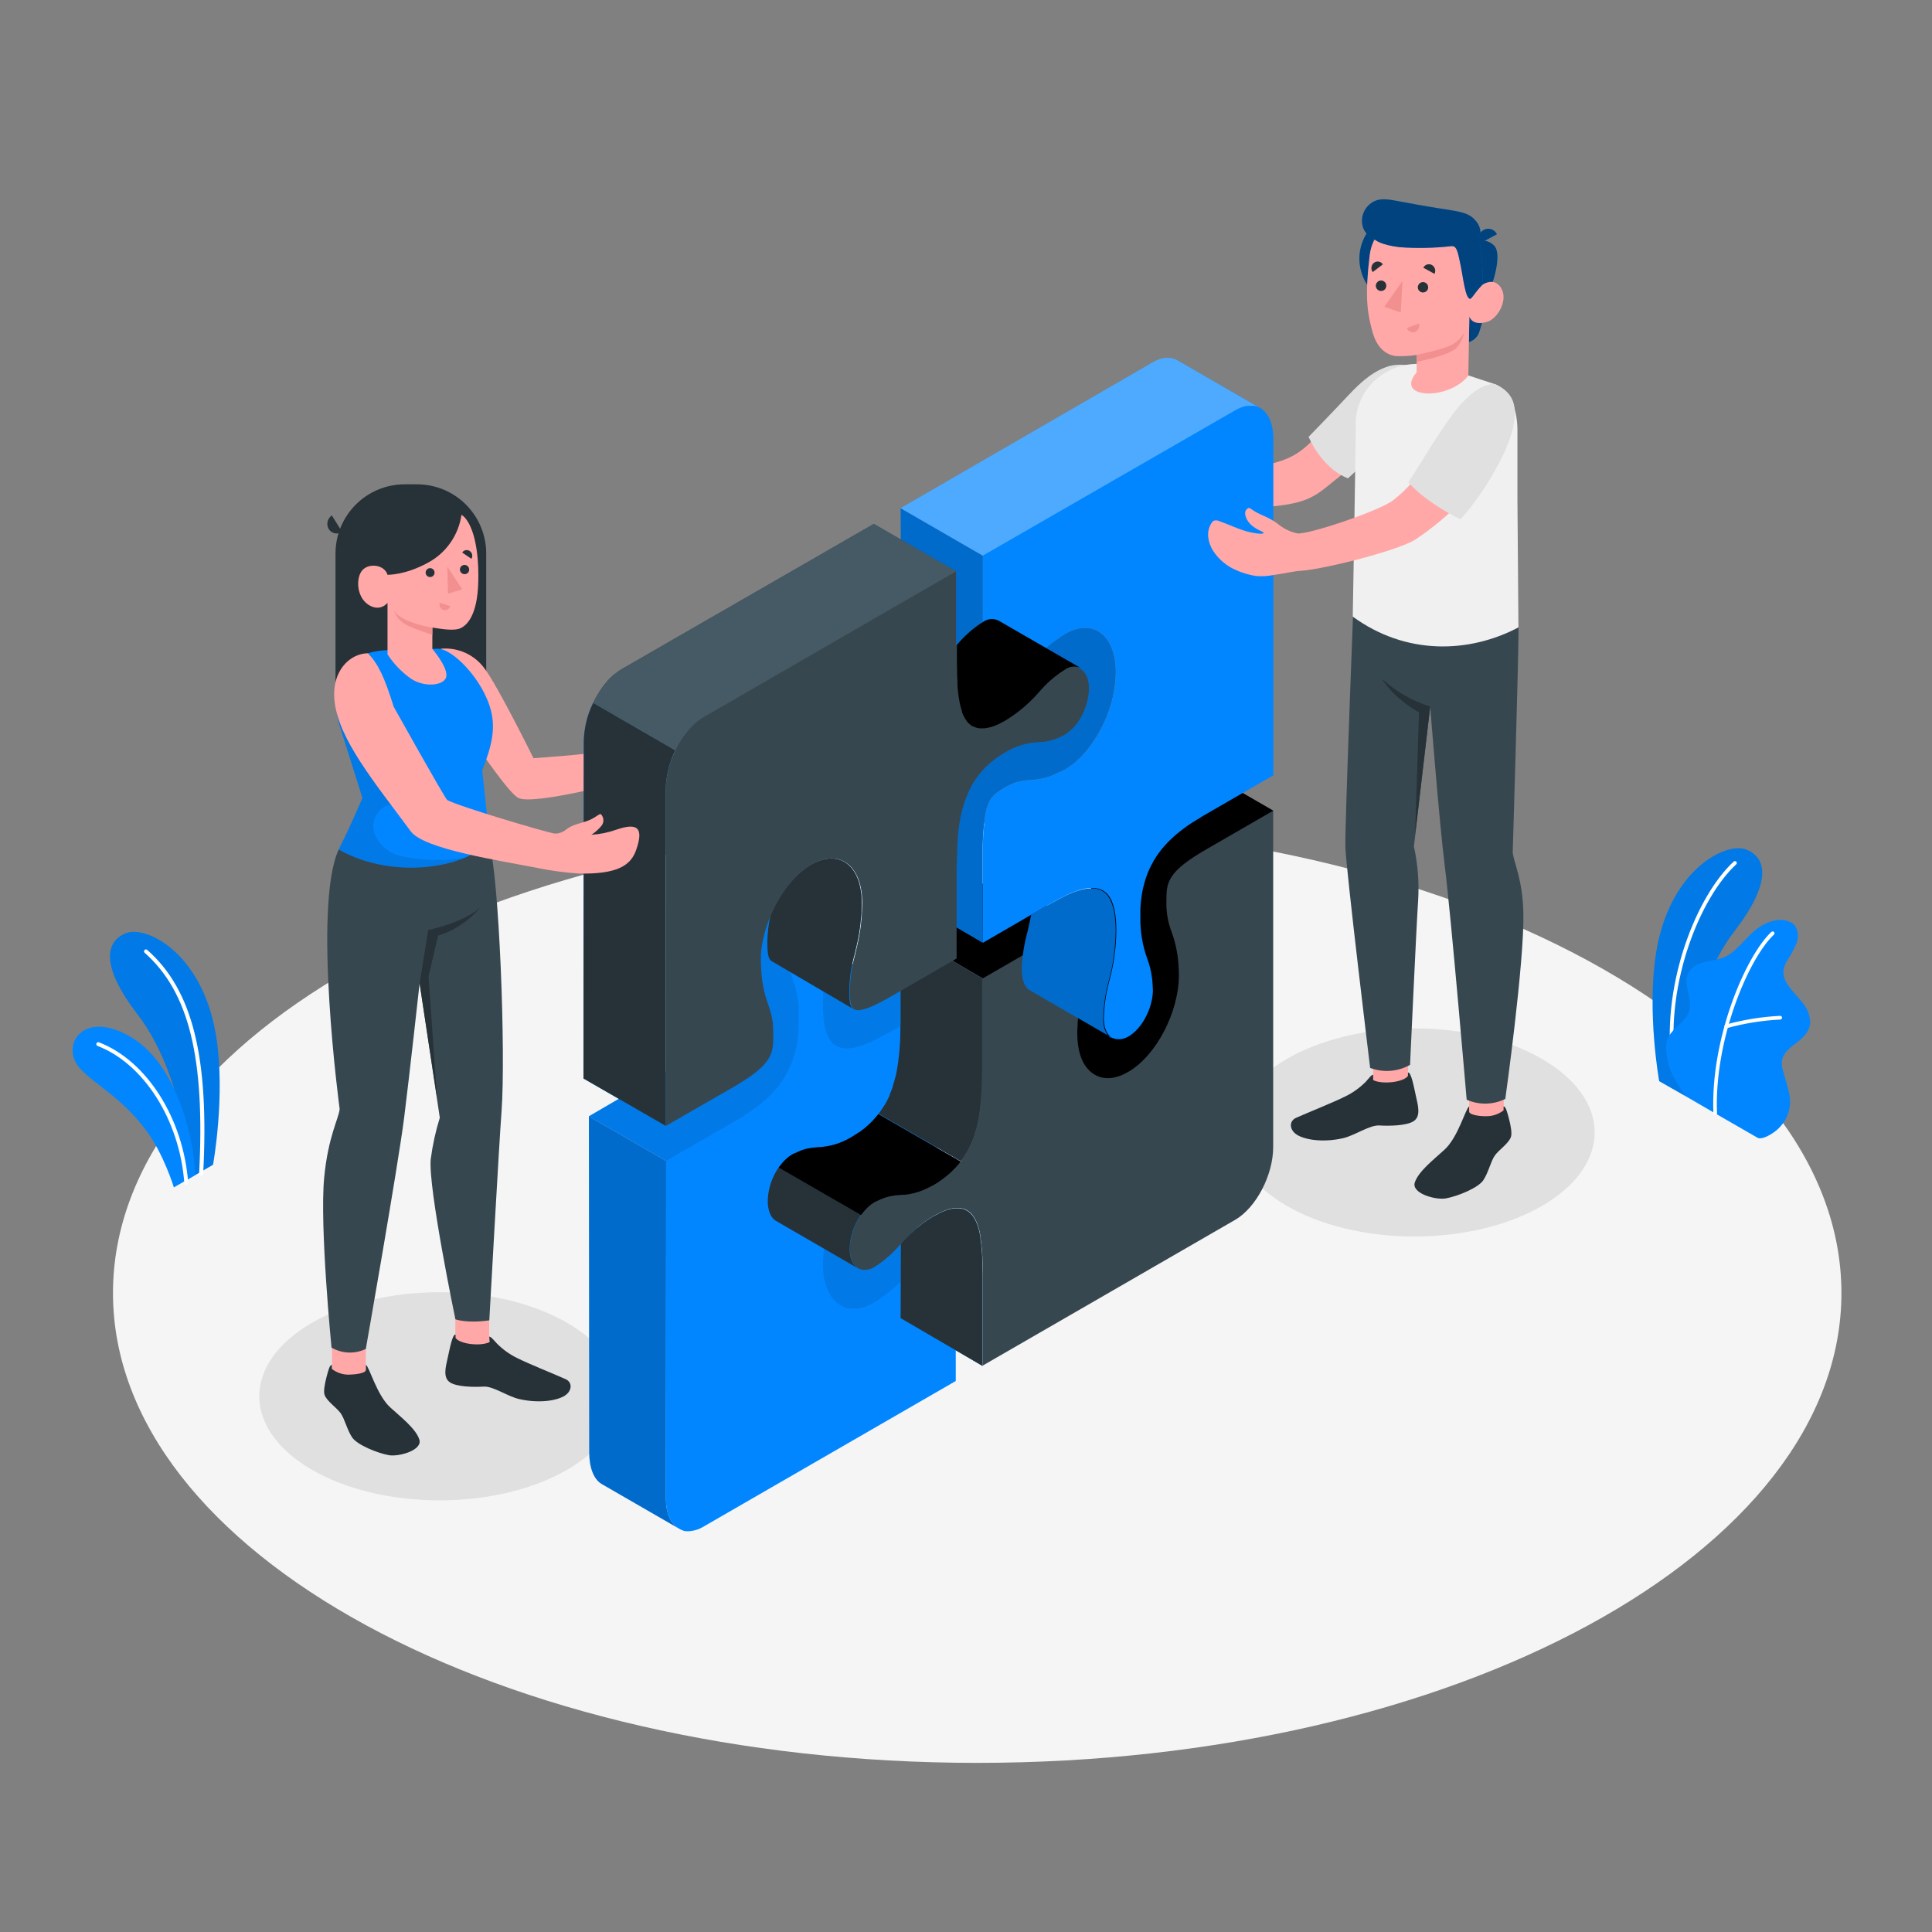 <svg width="500" height="500" viewBox="0 0 500 500" fill="none" xmlns="http://www.w3.org/2000/svg">
<rect x="0" y="0" width="500" height="500" fill="#808080" stroke="none"/>
<path d="M252.9 456.23C376.424 456.23 476.56 401.792 476.56 334.64C476.56 267.488 376.424 213.05 252.9 213.05C129.376 213.05 29.24 267.488 29.24 334.64C29.24 401.792 129.376 456.23 252.9 456.23Z" fill="#F5F5F5"/>
<path d="M366.05 320C391.808 320 412.69 307.943 412.69 293.07C412.69 278.197 391.808 266.14 366.05 266.14C340.291 266.14 319.41 278.197 319.41 293.07C319.41 307.943 340.291 320 366.05 320Z" fill="#E0E0E0"/>
<path d="M113.75 388.29C139.508 388.29 160.39 376.233 160.39 361.36C160.39 346.487 139.508 334.43 113.75 334.43C87.991 334.43 67.11 346.487 67.11 361.36C67.11 376.233 87.991 388.29 113.75 388.29Z" fill="#E0E0E0"/>
<path d="M436.14 283.65L429.4 279.8C429.4 279.8 426.17 261.99 428.58 246.69C431.98 225.17 446.63 217.74 451.96 219.88C457.29 222.02 458.53 228.4 448.96 240.88C443.25 248.17 436 263.67 436.14 283.65Z" fill="#0186FF"/>
<g opacity="0.1">
<path d="M436.14 283.65L429.4 279.8C429.4 279.8 426.17 261.99 428.58 246.69C431.98 225.17 446.63 217.74 451.96 219.88C457.29 222.02 458.53 228.4 448.96 240.88C443.25 248.17 436 263.67 436.14 283.65Z" fill="black"/>
</g>
<path d="M432.93 274.89H433C433.063 274.884 433.125 274.865 433.181 274.835C433.236 274.805 433.286 274.764 433.326 274.715C433.366 274.665 433.396 274.609 433.414 274.548C433.431 274.487 433.437 274.423 433.43 274.36C431.23 254.14 439.97 232.36 449.33 223.69C449.424 223.602 449.48 223.481 449.485 223.353C449.489 223.224 449.443 223.099 449.355 223.005C449.268 222.911 449.146 222.855 449.018 222.851C448.889 222.846 448.764 222.892 448.67 222.98C439.15 231.77 430.24 253.98 432.47 274.47C432.486 274.582 432.541 274.686 432.625 274.763C432.709 274.839 432.817 274.884 432.93 274.89Z" fill="white"/>
<path d="M454.83 294.44C455.89 295.05 458.08 293.72 458.92 293.15C460.362 292.173 461.526 290.84 462.3 289.28C463.168 287.507 463.465 285.509 463.15 283.56C462.974 282.546 462.733 281.544 462.43 280.56C462.14 279.56 461.86 278.56 461.58 277.61C461.233 276.65 461.086 275.629 461.15 274.61C461.4 272.61 463.15 271.18 464.82 269.96C466.62 268.61 468.5 266.83 468.49 264.4C468.354 262.515 467.602 260.726 466.35 259.31C465.19 257.84 463.81 256.54 462.76 254.99C461.929 253.909 461.498 252.573 461.54 251.21C461.648 250.378 461.927 249.578 462.36 248.86C463.346 247.355 464.209 245.773 464.94 244.13C465.53 242.43 465.45 240.31 464.12 239.13C463.525 238.694 462.849 238.381 462.131 238.209C461.413 238.037 460.668 238.01 459.94 238.13C458.561 238.298 457.234 238.762 456.05 239.49C452.19 241.64 449.99 246.21 445.9 247.86C444.29 248.334 442.654 248.715 441 249C440.16 249.153 439.361 249.481 438.656 249.964C437.952 250.446 437.357 251.072 436.91 251.8C435.41 254.8 438.2 258.5 437.14 261.68C436.2 264.5 433.46 265.58 431.93 268.12C431.301 269.241 431.049 270.535 431.21 271.81C431.341 273.967 431.866 276.082 432.76 278.05C433.764 280.005 434.91 281.884 436.19 283.67C436.2 283.71 454.66 294.35 454.83 294.44Z" fill="#0186FF"/>
<path d="M443.89 288.62C443.954 288.619 444.017 288.605 444.075 288.579C444.134 288.553 444.186 288.515 444.23 288.469C444.274 288.422 444.308 288.367 444.33 288.308C444.353 288.248 444.363 288.184 444.36 288.12C443.57 269.05 452.55 248 459.09 241.88C459.136 241.837 459.173 241.785 459.199 241.727C459.225 241.669 459.239 241.607 459.241 241.544C459.243 241.481 459.232 241.418 459.21 241.359C459.187 241.3 459.153 241.246 459.11 241.2C459.067 241.154 459.015 241.117 458.957 241.091C458.9 241.065 458.837 241.051 458.774 241.049C458.711 241.047 458.648 241.058 458.589 241.08C458.53 241.103 458.476 241.137 458.43 241.18C451.76 247.42 442.6 268.82 443.43 288.18C443.44 288.297 443.492 288.406 443.577 288.487C443.661 288.568 443.773 288.616 443.89 288.62Z" fill="white"/>
<path d="M446.75 266.09H446.89C451.408 264.841 456.049 264.093 460.73 263.86C460.857 263.852 460.975 263.796 461.061 263.703C461.147 263.609 461.193 263.487 461.19 263.36C461.19 263.296 461.177 263.233 461.152 263.174C461.126 263.116 461.089 263.063 461.042 263.02C460.994 262.976 460.939 262.943 460.878 262.923C460.818 262.902 460.754 262.894 460.69 262.9C455.928 263.14 451.206 263.901 446.61 265.17C446.55 265.188 446.493 265.218 446.445 265.258C446.396 265.299 446.355 265.348 446.326 265.404C446.296 265.459 446.277 265.52 446.271 265.583C446.265 265.646 446.272 265.71 446.29 265.77C446.322 265.866 446.384 265.948 446.467 266.006C446.55 266.064 446.649 266.093 446.75 266.09Z" fill="white"/>
<path d="M48.43 305.31L55.13 301.44C55.13 301.44 58.38 283.63 55.96 268.33C52.57 246.81 37.96 239.39 32.59 241.52C27.22 243.65 26.02 250.04 35.59 262.52C41.3 269.81 48.61 285.34 48.43 305.31Z" fill="#0186FF"/>
<g opacity="0.1">
<path d="M48.43 305.31L55.13 301.44C55.13 301.44 58.38 283.63 55.96 268.33C52.57 246.81 37.96 239.39 32.59 241.52C27.22 243.65 26.02 250.04 35.59 262.52C41.3 269.81 48.61 285.34 48.43 305.31Z" fill="black"/>
</g>
<path d="M52 304.28C51.87 304.272 51.747 304.213 51.659 304.116C51.571 304.019 51.525 303.891 51.53 303.76C53.11 273.76 48.89 256.69 37.41 246.56C37.318 246.465 37.267 246.338 37.267 246.205C37.267 246.072 37.318 245.945 37.41 245.85C37.506 245.758 37.633 245.706 37.765 245.706C37.898 245.706 38.025 245.758 38.12 245.85C49.85 256.2 54.18 273.55 52.58 303.85C52.572 303.917 52.55 303.981 52.516 304.04C52.482 304.098 52.436 304.149 52.382 304.189C52.328 304.229 52.266 304.258 52.201 304.273C52.135 304.289 52.067 304.291 52 304.28Z" fill="white"/>
<path d="M50.46 304.13C50.6 297.69 46.85 276.36 34.23 268.6C21.61 260.84 15.48 270.51 20.59 276.37C24.34 280.66 31.32 283.76 37.89 292.63C42.4 298.73 45 307.3 45 307.3L50.46 304.13Z" fill="#0186FF"/>
<path d="M48.2 306.63C48.072 306.63 47.95 306.582 47.857 306.494C47.764 306.407 47.708 306.287 47.7 306.16C46.49 289.9 37.26 275.31 25.25 270.69C25.188 270.666 25.132 270.631 25.084 270.585C25.036 270.54 24.997 270.485 24.97 270.425C24.944 270.365 24.929 270.3 24.927 270.234C24.925 270.167 24.936 270.102 24.96 270.04C24.984 269.978 25.019 269.922 25.065 269.874C25.11 269.826 25.165 269.787 25.225 269.76C25.285 269.733 25.35 269.719 25.416 269.717C25.483 269.715 25.548 269.726 25.61 269.75C38 274.52 47.46 289.46 48.7 306.09C48.706 306.156 48.698 306.223 48.677 306.287C48.656 306.35 48.623 306.409 48.579 306.459C48.535 306.509 48.482 306.55 48.422 306.58C48.362 306.609 48.297 306.626 48.23 306.63H48.2Z" fill="white"/>
<path d="M302.48 114.45C304 115.7 305.74 116.35 307.74 118.29C309.005 119.729 310.601 120.837 312.39 121.52C314.7 122.44 316.87 122.17 323.28 121.14C331.11 119.89 334.48 118.57 337.86 115.69C341.81 112.32 350.65 102.15 354.92 98.16C359.44 93.94 365.65 95.57 365.65 95.57C363.728 101.825 360.869 107.752 357.17 113.15C353.75 118.02 347.36 122.69 344.47 125.09C339.84 128.94 337.38 130.46 327.22 131.23C319.55 131.81 318.53 131.99 312.22 131.81C309.95 131.74 308.54 131.72 304.82 131.41C303.205 131.304 301.606 131.026 300.05 130.58C298.291 130.175 296.604 129.5 295.05 128.58C293.022 127.263 291.385 125.426 290.31 123.26C289.723 122.069 289.422 120.758 289.43 119.43C289.446 118.092 289.935 116.802 290.81 115.79C290.982 115.583 291.202 115.422 291.45 115.32C291.935 115.237 292.433 115.345 292.84 115.62C295.24 116.85 297.66 118.55 300.18 119.52C302.3 120.33 303.92 120.62 303.76 120.19C303.6 119.76 302.32 119.37 301 117.88C299.68 116.39 299.35 114.32 300.2 113.67C301.05 113.02 301 113.19 302.48 114.45Z" fill="#FFA8A7"/>
<path d="M367.47 95.54C365.053 94.378 362.312 94.078 359.7 94.69C355.75 95.83 352.58 98.41 348.81 102.46C345.04 106.51 338.67 113.05 338.67 113.05C338.67 113.05 341.81 120.98 348.85 123.8L363.61 110.15L367.47 95.54Z" fill="#E0E0E0"/>
<path d="M389.16 276.74H380.21V292.06H389.16V276.74Z" fill="#FFA8A7"/>
<path d="M364.391 280.6L355.451 280.91L355 264.7L364.391 264.39V280.6Z" fill="#FFA8A7"/>
<path d="M393.001 162.37C393.001 170.91 391.491 220.61 391.491 220.61C391.691 223.07 394.061 227.44 394.251 236.3C394.511 249.14 389.571 284.4 389.571 284.4C388.021 285.166 386.321 285.58 384.593 285.615C382.865 285.65 381.15 285.303 379.571 284.6C379.571 284.6 375.511 236.8 373.901 224.09C372.501 212.99 370.131 182.85 370.131 182.85L365.921 219.07C366.946 223.736 367.31 228.523 367.001 233.29C366.581 239.17 364.921 275.58 364.921 275.58C363.362 276.462 361.629 276.989 359.844 277.126C358.058 277.263 356.265 277.004 354.591 276.37C354.591 276.37 348.281 224.46 348.181 219.07C348.061 212.92 350.511 150.13 350.511 150.13L393.001 162.37Z" fill="#37474F"/>
<path d="M387.09 99.51C389.061 100.383 390.609 101.996 391.4 104C392.318 106.472 392.763 109.094 392.71 111.73V129.26L392.97 162.37C380.12 169.14 363.8 169.59 350.09 159.58C350.09 159.58 350.86 116.97 350.86 110C350.86 109.69 350.86 109.37 350.86 109C351.36 99 361.16 92.21 370.86 94.69L379 96.83L387.14 99.51H387.09Z" fill="#F0F0F0"/>
<path d="M366.937 78.892C373.548 77.332 377.643 70.707 376.083 64.096C374.522 57.484 367.897 53.39 361.286 54.95C354.675 56.511 350.58 63.135 352.14 69.747C353.701 76.358 360.325 80.453 366.937 78.892Z" fill="#0186FF"/>
<path opacity="0.5" d="M366.937 78.892C373.548 77.332 377.643 70.707 376.083 64.096C374.522 57.484 367.897 53.39 361.286 54.95C354.675 56.511 350.58 63.135 352.14 69.747C353.701 76.358 360.325 80.453 366.937 78.892Z" fill="black"/>
<path d="M385.37 75.64C385.37 75.64 383.37 85.01 382.58 86.54C382.051 87.497 381.174 88.213 380.13 88.54L380.27 81.95L385.37 75.64Z" fill="#0186FF"/>
<path opacity="0.5" d="M385.37 75.64C385.37 75.64 383.37 85.01 382.58 86.54C382.051 87.497 381.174 88.213 380.13 88.54L380.27 81.95L385.37 75.64Z" fill="black"/>
<path d="M382.871 62.23C383.568 62.148 384.275 62.228 384.937 62.462C385.599 62.696 386.199 63.078 386.691 63.58C388.331 65.25 387.411 70.5 385.371 75.64L381.621 76.08L382.871 62.23Z" fill="#0186FF"/>
<path opacity="0.5" d="M382.871 62.23C383.568 62.148 384.275 62.228 384.937 62.462C385.599 62.696 386.199 63.078 386.691 63.58C388.331 65.25 387.411 70.5 385.371 75.64L381.621 76.08L382.871 62.23Z" fill="black"/>
<path d="M380.491 76.08C381.241 76.53 382.321 75.08 383.241 74.08C384.161 73.08 387.241 71.78 388.711 74.97C390.181 78.16 387.381 82.5 384.991 83.25C380.881 84.54 380.271 81.9 380.271 81.9L380.001 97.22C374.891 103.77 360.711 103.22 366.621 96.37V91.86C364.789 92.15 362.932 92.244 361.081 92.14C358.081 91.67 356.151 89.29 355.231 86.02C353.761 80.76 353.231 76.52 354.451 66.18C355.821 54.85 369.001 54.73 376.121 59.18C383.241 63.63 380.491 76.08 380.491 76.08Z" fill="#FFA8A7"/>
<path d="M380.49 77.34C380.87 77.34 382.31 74.96 383.24 74.11C384.54 72.93 382.87 62.23 382.87 62.23C383.212 61.305 383.276 60.299 383.054 59.338C382.832 58.377 382.333 57.502 381.62 56.82C379.84 54.82 376.87 54.65 371.79 53.82C369.13 53.4 365.09 52.66 362.43 52.16C359.26 51.57 356.63 50.95 354.43 52.9C353.55 53.659 352.926 54.673 352.647 55.801C352.367 56.93 352.446 58.118 352.87 59.2C353.497 60.548 354.618 61.604 356 62.15C356 62.15 357.38 63.38 362.2 63.97C366.645 64.299 371.112 64.212 375.54 63.71C376.94 63.52 377.24 64.88 377.99 68.57C378.67 71.82 379.22 77.32 380.49 77.34Z" fill="#0186FF"/>
<path opacity="0.5" d="M380.49 77.34C380.87 77.34 382.31 74.96 383.24 74.11C384.54 72.93 382.87 62.23 382.87 62.23C383.212 61.305 383.276 60.299 383.054 59.338C382.832 58.377 382.333 57.502 381.62 56.82C379.84 54.82 376.87 54.65 371.79 53.82C369.13 53.4 365.09 52.66 362.43 52.16C359.26 51.57 356.63 50.95 354.43 52.9C353.55 53.659 352.926 54.673 352.647 55.801C352.367 56.93 352.446 58.118 352.87 59.2C353.497 60.548 354.618 61.604 356 62.15C356 62.15 357.38 63.38 362.2 63.97C366.645 64.299 371.112 64.212 375.54 63.71C376.94 63.52 377.24 64.88 377.99 68.57C378.67 71.82 379.22 77.32 380.49 77.34Z" fill="black"/>
<path d="M382.861 63.06L387.411 60.62C387.265 60.318 387.06 60.049 386.809 59.827C386.557 59.606 386.264 59.437 385.946 59.331C385.628 59.224 385.292 59.183 384.958 59.209C384.624 59.234 384.299 59.327 384.001 59.48C383.387 59.816 382.926 60.375 382.713 61.041C382.501 61.708 382.554 62.431 382.861 63.06Z" fill="#0186FF"/>
<path opacity="0.5" d="M382.861 63.06L387.411 60.62C387.265 60.318 387.06 60.049 386.809 59.827C386.557 59.606 386.264 59.437 385.946 59.331C385.628 59.224 385.292 59.183 384.958 59.209C384.624 59.234 384.299 59.327 384.001 59.48C383.387 59.816 382.926 60.375 382.713 61.041C382.501 61.708 382.554 62.431 382.861 63.06Z" fill="black"/>
<path d="M366.59 91.86C366.59 91.86 373.34 90.5 375.7 89.24C377.104 88.52 378.255 87.39 379 86C378.646 87.378 378.016 88.671 377.15 89.8C375.42 92.01 366.63 93.63 366.63 93.63L366.59 91.86Z" fill="#F28F8F"/>
<path d="M366.92 74.39C366.928 74.655 367.014 74.912 367.167 75.129C367.32 75.346 367.534 75.512 367.781 75.608C368.028 75.704 368.298 75.725 368.557 75.669C368.817 75.612 369.053 75.481 369.238 75.291C369.423 75.1 369.548 74.86 369.597 74.599C369.646 74.338 369.617 74.069 369.513 73.825C369.41 73.58 369.237 73.372 369.016 73.225C368.795 73.078 368.536 73 368.27 73C367.908 73.008 367.563 73.158 367.31 73.418C367.058 73.678 366.918 74.027 366.92 74.39Z" fill="#263238"/>
<path d="M368.351 69.28L371.251 70.88C371.454 70.483 371.497 70.022 371.37 69.594C371.244 69.166 370.957 68.803 370.571 68.58C370.38 68.475 370.17 68.41 369.954 68.389C369.737 68.367 369.518 68.39 369.311 68.456C369.103 68.521 368.911 68.628 368.746 68.769C368.581 68.911 368.447 69.085 368.351 69.28Z" fill="#263238"/>
<path d="M367.2 83.73L364.11 84.89C364.18 85.096 364.29 85.285 364.434 85.447C364.578 85.609 364.753 85.741 364.949 85.834C365.145 85.928 365.357 85.981 365.574 85.99C365.791 86 366.007 85.966 366.21 85.89C366.622 85.727 366.954 85.411 367.138 85.008C367.323 84.606 367.345 84.148 367.2 83.73Z" fill="#F28F8F"/>
<path d="M355.25 70.41L357.891 68.41C357.772 68.227 357.617 68.07 357.436 67.949C357.254 67.828 357.049 67.745 356.835 67.707C356.62 67.668 356.399 67.675 356.187 67.725C355.975 67.775 355.775 67.869 355.6 68C355.238 68.276 354.999 68.683 354.934 69.134C354.868 69.584 354.982 70.042 355.25 70.41Z" fill="#263238"/>
<path d="M356.06 74C356.07 74.267 356.158 74.525 356.314 74.742C356.469 74.958 356.684 75.125 356.934 75.22C357.183 75.316 357.455 75.335 357.715 75.278C357.975 75.219 358.213 75.086 358.398 74.894C358.584 74.702 358.708 74.46 358.757 74.198C358.805 73.935 358.776 73.664 358.671 73.419C358.567 73.173 358.393 72.963 358.171 72.816C357.948 72.669 357.687 72.59 357.42 72.59C357.238 72.593 357.059 72.631 356.891 72.704C356.724 72.776 356.573 72.881 356.447 73.012C356.32 73.143 356.221 73.298 356.155 73.467C356.089 73.637 356.056 73.818 356.06 74Z" fill="#263238"/>
<path d="M362.951 72.72L362.511 80.86L358.261 79.41L362.951 72.72Z" fill="#F28F8F"/>
<path d="M380.211 287.64V286.36C379.351 286.74 377.361 294.36 373.811 297.56C370.991 300.14 367.141 303.11 366.161 305.98C365.181 308.85 371.521 310.61 374.161 310.15C377.221 309.6 382.531 307.45 383.871 305.45C385.211 303.45 385.821 300.5 386.871 299.03C387.921 297.56 390.451 295.93 391.031 294.23C391.351 293.3 390.971 291.23 390.521 289.54C390.071 287.85 389.661 286.22 389.121 286.36C389.121 286.56 389.121 287.36 389.121 287.36C387.844 288.36 386.263 288.893 384.641 288.87C383.371 288.9 380.201 288.64 380.211 287.64Z" fill="#263238"/>
<path d="M355.36 278.15C354.89 278.15 354.51 278.82 353.49 279.93C351.96 281.477 350.183 282.758 348.23 283.72C344.88 285.39 338.36 287.97 335.41 289.3C333.57 290.13 333.66 292.36 335.56 293.62C337.46 294.88 342.06 295.8 347.56 294.57C350.56 293.89 354.48 291.12 356.96 291.27C359.44 291.42 364.07 291.38 365.9 290.12C367.73 288.86 367 286.17 366.48 283.85C365.92 281.33 365.21 277.39 364.38 277.57V278.44C363.3 280.07 357.75 280.73 355.38 279.53L355.36 278.15Z" fill="#263238"/>
<path d="M370.141 182.85C365.515 181.411 361.261 178.973 357.681 175.71C357.681 175.71 360.081 180.21 367.231 184.4L366.231 216.03L370.141 182.85Z" fill="#263238"/>
<path d="M104.73 125.34H107.92C112.67 125.34 117.226 127.227 120.584 130.586C123.943 133.944 125.83 138.5 125.83 143.25V181.25H86.83V143.25C86.83 138.5 88.717 133.944 92.076 130.586C95.435 127.227 99.99 125.34 104.74 125.34H104.73Z" fill="#263238"/>
<path d="M103.45 368.07L100.94 365.84C98.51 363.62 96.66 359.84 95.59 357.3C94.986 355.834 94.674 354.265 94.67 352.68V347.68H85.91V355.81V356C86.33 357.82 90.36 362.67 92.64 365.83C94.18 367.95 97.09 370.64 100.57 371.11C103.9 371.61 105.59 370.57 103.45 368.07Z" fill="#FFA8A7"/>
<path d="M128.78 354.73C129.026 354.588 129.24 354.397 129.41 354.17C130.09 353.23 129.55 352.72 129.05 351.97C128.45 350.929 127.948 349.834 127.55 348.7C127.14 347.7 126.61 345.92 126.61 345.92C126.61 345.92 126.61 344.61 126.61 344.08V339.08H117.84V347.43C118.29 349.43 120.07 351.26 121.23 352.81C122.13 354.01 124.45 354.62 125.85 354.92C126.464 355.077 127.101 355.122 127.73 355.05C128.098 355.012 128.454 354.903 128.78 354.73Z" fill="#FFA8A7"/>
<path d="M87.65 219.86C80.85 234.71 87.9 287.01 87.9 287.01C87.69 289.42 84.9 294.16 83.9 304.76C82.69 317.29 85.8 348.76 85.8 348.76C87.139 349.535 88.646 349.972 90.192 350.033C91.737 350.094 93.275 349.777 94.67 349.11C94.67 349.11 103.02 301.73 104.59 289.27C105.96 278.4 108.59 254.5 108.59 254.5L113.82 289.26C112.733 292.767 111.947 296.36 111.47 300C110.76 307.32 117.86 341.44 117.86 341.44C117.86 341.44 120.86 342.55 126.63 341.7C126.63 341.7 129.14 296.43 129.8 287.6C130.91 272.78 129.22 226.48 126.5 217.71L87.65 219.86Z" fill="#37474F"/>
<path d="M108.61 254.49L110.81 240.7C110.81 240.7 120.15 238.76 124.38 234.78C124.38 234.78 119.94 240.31 113.38 242.12L110.9 252.73L113.12 284.23L108.61 254.49Z" fill="#263238"/>
<path d="M94.7 354.5V353.23C95.54 353.6 97.5 361.06 100.99 364.23C103.76 366.76 107.55 369.68 108.51 372.5C109.47 375.32 103.24 377.05 100.65 376.6C97.65 376.06 92.43 373.94 91.12 371.98C89.81 370.02 89.19 367.12 88.12 365.68C87.05 364.24 84.6 362.64 84 361C83.68 360.09 84.06 358.08 84.5 356.39C84.94 354.7 85.35 353.13 85.88 353.27V354.27C87.132 355.251 88.68 355.776 90.27 355.76C91.59 355.74 94.71 355.48 94.7 354.5Z" fill="#263238"/>
<path d="M126.61 345.92C127.06 345.92 127.61 346.62 128.61 347.71C130.114 349.229 131.862 350.487 133.78 351.43C137.07 353.08 143.47 355.61 146.37 356.92C148.18 357.73 148.09 359.92 146.22 361.16C144.35 362.4 139.84 363.3 134.42 362.09C131.42 361.43 127.62 358.7 125.18 358.85C122.74 359 118.18 358.96 116.4 357.72C114.62 356.48 115.32 353.84 115.83 351.57C116.39 349.09 117.08 345.22 117.9 345.39V346.25C118.96 347.85 124.41 348.5 126.73 347.32L126.61 345.92Z" fill="#263238"/>
<path d="M114.15 167.88C116.282 167.693 118.427 168.054 120.38 168.929C122.334 169.804 124.031 171.164 125.31 172.88C128.82 177.46 138.06 196.22 138.06 196.22C138.06 196.22 158.35 194.86 159.32 193.69C160.29 192.52 159.75 190.14 159.48 188.83C159.21 187.52 158.77 184.62 158.48 183.83C157.97 182.4 160.08 182.83 161.32 184.12C162.56 185.41 163.11 188.05 163.73 188.5C164.35 188.95 169.06 183.5 171.34 180.91C173.62 178.32 174.7 176.47 176.23 177.55C177.34 178.33 176.63 179.88 174.99 182.12C174.224 183.077 173.516 184.079 172.87 185.12C172.68 185.53 173.28 185.85 173.52 186.06C173.97 186.46 174.75 187.11 174.81 187.73C174.8 188.064 174.82 188.399 174.87 188.73C175.08 189.48 176.01 189.83 176.27 190.56C176.46 191.09 176.27 191.68 176.35 192.23C176.42 192.58 176.62 192.9 176.68 193.23C176.704 193.584 176.651 193.938 176.525 194.27C176.399 194.601 176.203 194.901 175.95 195.15C174.34 197.06 172.15 197.79 170.04 198.96C168.29 199.96 166.49 200.35 164.47 201.25C162.45 202.15 137.79 208.53 134.1 206.48C130.41 204.43 116.26 182.21 116.26 182.21C110.74 173.06 114.15 167.88 114.15 167.88Z" fill="#FFA8A7"/>
<path d="M99.64 168.28C90.93 168.88 90.32 173.09 88.14 177.69C86.47 181.2 87.02 185.38 88.29 189.04L93.8 206.49C93.8 206.49 90.95 213.37 87.65 219.86C102.89 228.37 121.92 223.86 126.5 217.69C126.7 216.37 125.5 206.08 124.8 199.35C127.48 192.62 128.19 188.35 127.06 183.9C124.95 175.64 116.79 167.59 113.18 167.9L99.64 168.28Z" fill="#0186FF"/>
<path d="M85.88 133.39L88.52 137.63C88.251 137.817 87.946 137.947 87.625 138.013C87.303 138.08 86.972 138.08 86.651 138.014C86.329 137.949 86.024 137.819 85.754 137.633C85.485 137.447 85.255 137.207 85.08 136.93C84.736 136.35 84.627 135.659 84.775 135.001C84.924 134.342 85.32 133.766 85.88 133.39Z" fill="#263238"/>
<path d="M119.43 133.23C121.49 134.44 124.03 139.62 123.78 150.49C123.57 159.69 120.58 161.97 119.09 162.62C117.6 163.27 114.7 162.88 111.89 162.41V167.94C111.89 167.94 115.77 172.45 115.53 174.94C115.29 177.43 109.92 178.07 106.29 175.6C103.921 173.906 101.886 171.787 100.29 169.35V156C100.29 156 98.4 158.53 95.29 156.47C92.18 154.41 92.07 149.31 93.87 147.47C95.67 145.63 99.56 146.22 100.28 148.75C100.28 148.75 104.76 148.91 110.73 145.64C113.052 144.399 115.05 142.629 116.561 140.473C118.073 138.317 119.055 135.836 119.43 133.23Z" fill="#FFA8A7"/>
<path d="M112.47 148.17C112.474 148.398 112.41 148.621 112.288 148.813C112.165 149.005 111.989 149.156 111.781 149.249C111.573 149.341 111.342 149.37 111.118 149.332C110.893 149.294 110.685 149.191 110.518 149.036C110.352 148.881 110.235 148.68 110.182 148.458C110.129 148.237 110.143 148.005 110.221 147.791C110.299 147.577 110.438 147.391 110.621 147.256C110.804 147.12 111.023 147.042 111.25 147.03C111.405 147.025 111.56 147.05 111.705 147.104C111.85 147.159 111.983 147.241 112.097 147.347C112.21 147.453 112.301 147.58 112.365 147.721C112.429 147.863 112.465 148.015 112.47 148.17Z" fill="#263238"/>
<path d="M113.81 156L116.5 156.86C116.455 157.043 116.374 157.215 116.26 157.366C116.147 157.516 116.004 157.642 115.84 157.736C115.676 157.829 115.495 157.888 115.308 157.91C115.121 157.931 114.931 157.914 114.75 157.86C114.38 157.737 114.073 157.472 113.897 157.124C113.721 156.775 113.69 156.371 113.81 156Z" fill="#F28F8F"/>
<path d="M122 144.62L119.62 143C119.718 142.842 119.848 142.705 120.001 142.598C120.153 142.492 120.326 142.418 120.509 142.38C120.692 142.343 120.88 142.343 121.062 142.381C121.245 142.419 121.417 142.493 121.57 142.6C121.889 142.816 122.112 143.147 122.192 143.523C122.272 143.9 122.203 144.293 122 144.62Z" fill="#263238"/>
<path d="M121.42 147.34C121.432 147.494 121.414 147.649 121.365 147.796C121.317 147.942 121.24 148.078 121.138 148.194C121.037 148.311 120.913 148.406 120.774 148.474C120.635 148.542 120.484 148.581 120.33 148.59C120.092 148.612 119.852 148.561 119.642 148.446C119.432 148.33 119.262 148.154 119.153 147.941C119.044 147.727 119.001 147.486 119.03 147.248C119.06 147.011 119.16 146.787 119.317 146.606C119.475 146.426 119.683 146.296 119.914 146.235C120.146 146.174 120.391 146.183 120.617 146.262C120.843 146.341 121.04 146.486 121.184 146.678C121.327 146.87 121.409 147.101 121.42 147.34Z" fill="#263238"/>
<path d="M115.77 146.67L115.95 153.64L119.62 152.51L115.77 146.67Z" fill="#F28F8F"/>
<path d="M111.89 162.41C108.89 162.02 102.89 160.27 101.89 157.86C102.265 159.082 103.009 160.158 104.02 160.94C105.84 162.5 111.89 164.25 111.89 164.25V162.41Z" fill="#F28F8F"/>
<path opacity="0.1" d="M103.54 221.51C99.39 220.51 95.18 215.99 97.08 211.56C97.621 210.316 98.551 209.281 99.73 208.61C100.165 208.363 100.666 208.258 101.163 208.312C101.661 208.366 102.128 208.575 102.5 208.91C100.5 207.6 97.07 201.23 96.61 198.91L94.26 191.07C94.041 189.277 94.201 187.458 94.73 185.73L88.6 178.65L87.47 179.43C86.47 182.5 87.23 185.97 88.29 189.04L93.8 206.49C93.8 206.49 90.95 213.37 87.65 219.86C92.609 222.523 98.081 224.092 103.698 224.461C109.314 224.83 114.945 223.991 120.21 222C114.672 222.889 109.016 222.722 103.54 221.51Z" fill="black"/>
<path d="M175.52 395.49L155.7 384.05C153.64 382.83 152.49 379.77 152.49 375.83L152.41 288.9L172.41 300.43L172.33 387.64C172.3 391.48 173.54 394.22 175.52 395.49Z" fill="#0186FF"/>
<path opacity="0.2" d="M175.52 395.49L155.7 384.05C153.64 382.83 152.49 379.77 152.49 375.83L152.41 288.9L172.41 300.43L172.33 387.64C172.3 391.48 173.54 394.22 175.52 395.49Z" fill="black"/>
<path d="M175.66 395.57L175.52 395.49C173.52 394.22 172.3 391.49 172.3 387.64L172.38 300.43L152.38 288.9L169.65 278.83L169.81 278.74L172.26 277.32L175.02 275.4L175.13 275.33L175.24 275.25C175.39 275.15 175.51 275.04 175.64 274.94L175.8 274.83L176.28 274.47L176.74 274.11C176.867 273.99 176.997 273.88 177.13 273.78L177.28 273.66L177.42 273.54C177.68 273.34 177.93 273.12 178.17 272.91L178.55 272.56L178.69 272.41C179.16 271.98 179.63 271.51 180.06 271.04L180.22 270.89C180.4 270.697 180.57 270.507 180.73 270.32C180.815 270.23 180.892 270.133 180.96 270.03C181.041 269.954 181.115 269.87 181.18 269.78V269.71L181.24 269.62L181.35 269.5L181.88 268.83C182.02 268.63 182.17 268.42 182.3 268.21L182.41 268.08V268.02C182.6 267.75 182.77 267.48 182.94 267.21C183.11 266.94 183.23 266.74 183.37 266.5L183.42 266.41C183.53 266.19 183.65 265.99 183.76 265.77L183.93 265.46C184.07 265.19 184.2 264.92 184.32 264.64L184.54 264.13C184.628 263.963 184.702 263.789 184.76 263.61C184.834 263.469 184.894 263.322 184.94 263.17C184.99 263.03 185.06 262.87 185.11 262.73C185.24 262.38 185.35 262.02 185.47 261.65C185.56 261.36 185.66 261.05 185.74 260.74C185.74 260.74 185.74 260.66 185.74 260.61C185.84 260.28 185.91 259.94 185.98 259.61V259.5C185.98 259.24 186.1 258.97 186.15 258.69C186.22 258.31 186.3 257.87 186.35 257.46V257.25C186.35 257.16 186.35 257.07 186.35 256.97C186.356 256.934 186.356 256.896 186.35 256.86C186.346 256.767 186.346 256.673 186.35 256.58C186.4 256.09 186.44 255.58 186.48 255.14V254.92V254.37C186.48 253.65 186.5 252.92 186.54 252.18V252C186.54 251.79 186.54 251.6 186.54 251.38V250.84C186.54 250.6 186.54 250.34 186.54 250.11C186.546 250.047 186.546 249.983 186.54 249.92C186.545 249.857 186.545 249.793 186.54 249.73V249.46C186.54 249.09 186.49 248.73 186.46 248.4V248.34C186.46 248.02 186.39 247.72 186.36 247.43C186.18 246.079 185.902 244.742 185.53 243.43C185.3 242.63 185.05 241.9 184.83 241.21C184.246 239.643 183.837 238.017 183.61 236.36C183.61 236.03 183.53 235.69 183.5 235.36C183.47 235.03 183.5 234.59 183.43 234.18V234C183.421 233.904 183.421 233.806 183.43 233.71C183.411 233.5 183.411 233.29 183.43 233.08C183.43 228.47 186.23 223.08 189.7 221.08C190.044 220.877 190.414 220.722 190.8 220.62C191.049 220.552 191.303 220.512 191.56 220.5C191.806 220.469 192.055 220.469 192.3 220.5C192.419 220.516 192.536 220.543 192.65 220.58C192.999 220.684 193.335 220.828 193.65 221.01L214 232.6C214.118 232.666 214.232 232.74 214.34 232.82C215.52 233.72 216.18 235.43 216.18 237.65C216.18 237.95 216.18 238.26 216.12 238.74V238.87C215.983 241.756 215.52 244.618 214.74 247.4C214.57 248.11 214.4 248.82 214.24 249.57C214.17 249.82 214.12 250.08 214.07 250.33C213.89 251.09 213.73 251.88 213.6 252.73C213.55 253 213.51 253.29 213.47 253.57L227.47 245.64L247.47 257.17V280.11C247.47 286.55 246.98 290.85 245.98 293.25C245.28 294.91 244.21 295.95 241.74 297.37C239.801 298.567 237.578 299.226 235.3 299.28C234.58 299.28 233.9 299.41 233.21 299.5L232.4 299.64C232.14 299.69 231.89 299.74 231.62 299.81C231.14 299.92 230.62 300.08 230.14 300.24L229.74 300.39C228.986 300.682 228.248 301.016 227.53 301.39C227.439 301.427 227.351 301.474 227.27 301.53H227.2L227.08 301.59C226.81 301.71 226.5 301.86 226.18 302.04C223.216 303.884 220.699 306.364 218.81 309.3C217.81 310.787 216.93 312.352 216.18 313.98C215.466 315.52 214.858 317.107 214.36 318.73L215.46 317.56C216.501 316.389 217.61 315.281 218.78 314.24C219.757 313.395 220.812 312.645 221.93 312C223.53 311.08 224.81 310.34 225.76 310.93L245.58 322.74L245.81 322.91C245.866 322.962 245.916 323.019 245.96 323.08C245.997 323.104 246.025 323.139 246.04 323.18C246.098 323.244 246.149 323.315 246.19 323.39C246.19 323.39 246.19 323.39 246.19 323.44C246.252 323.536 246.305 323.636 246.35 323.74C246.86 324.82 247.2 326.74 247.35 329.96C247.35 330.31 247.35 330.68 247.35 331.08C247.35 332.08 247.35 333.22 247.35 334.47V357.4L182.05 395.1C180.989 395.752 179.791 396.149 178.55 396.26C178.158 396.295 177.763 396.295 177.37 396.26C177.24 396.254 177.112 396.227 176.99 396.18C176.52 396.043 176.071 395.837 175.66 395.57Z" fill="#0186FF"/>
<path opacity="0.1" d="M225.75 310.93L245.55 322.74C244.61 322.14 243.32 322.9 241.72 323.82C240.602 324.462 239.551 325.212 238.58 326.06C237.401 327.092 236.289 328.197 235.25 329.37C232.962 332.023 230.329 334.357 227.42 336.31C227.03 336.59 226.57 336.88 226.14 337.13C218.89 341.32 212.99 336.86 212.99 327.19C213.026 324.311 213.488 321.454 214.36 318.71C214.73 318.32 215.08 317.93 215.44 317.56C216.481 316.389 217.589 315.281 218.76 314.24C219.733 313.395 220.785 312.645 221.9 312C223.51 311.08 224.81 310.34 225.75 310.93Z" fill="black"/>
<path opacity="0.1" d="M213.41 253.58L227.48 245.64L247.48 257.18L230.29 267.1L225.12 269.8H225.06H225.01L224.64 269.96L224.45 270.03L223.59 270.38L223.11 270.55L222.98 270.6C222.7 270.69 222.43 270.79 222.17 270.86L221.61 271.01C221.32 271.09 221.05 271.14 220.78 271.19H220.69L220.32 271.25C219.989 271.295 219.655 271.322 219.32 271.33H219C218.611 271.325 218.223 271.285 217.84 271.21L217.64 271.16C217.346 271.08 217.058 270.976 216.78 270.85C216.698 270.822 216.62 270.782 216.55 270.73C216.3 270.586 216.059 270.426 215.83 270.25H215.78L215.61 270.1C215.351 269.86 215.117 269.596 214.91 269.31L214.81 269.19C214.27 268.358 213.872 267.442 213.63 266.48L213.58 266.31C213.45 265.8 213.36 265.31 213.27 264.76V264.49C213.18 263.89 213.11 263.25 213.07 262.6C213.01 261.74 212.99 260.99 212.99 260.24C212.962 258.013 213.103 255.786 213.41 253.58Z" fill="black"/>
<path opacity="0.1" d="M172.38 300.43L152.38 288.9L169.65 278.83L169.8 278.74H169.86L172.31 277.32L175.08 275.4L175.18 275.33L175.29 275.25C175.44 275.15 175.56 275.04 175.69 274.94L175.84 274.83L176.33 274.47L176.79 274.11C176.917 273.99 177.047 273.88 177.18 273.78L177.33 273.66L177.47 273.54C177.73 273.34 177.98 273.12 178.22 272.91L178.6 272.56L178.74 272.41C179.21 271.98 179.68 271.51 180.11 271.04L180.27 270.89C180.45 270.697 180.62 270.507 180.78 270.32C180.865 270.23 180.942 270.133 181.01 270.03C181.09 269.95 181.15 269.86 181.22 269.78L181.28 269.71L181.35 269.63L181.45 269.5C181.63 269.28 181.82 269.06 181.98 268.83L182.41 268.22L182.51 268.08V268.02C182.7 267.75 182.87 267.48 183.04 267.21C183.21 266.94 183.33 266.74 183.47 266.5V266.4C183.59 266.19 183.71 265.99 183.82 265.77C183.886 265.67 183.946 265.567 184 265.46C184.12 265.18 184.26 264.91 184.38 264.64L184.6 264.13C184.68 263.97 184.75 263.8 184.83 263.62C184.91 263.44 184.95 263.33 185 263.17C185.05 263.01 185.12 262.87 185.17 262.73C185.3 262.37 185.41 262.03 185.53 261.65C185.62 261.36 185.72 261.05 185.8 260.74C185.8 260.74 185.8 260.66 185.8 260.61C185.88 260.29 185.97 259.94 186.04 259.61V259.51C186.09 259.23 186.15 258.97 186.2 258.69C186.27 258.31 186.35 257.87 186.4 257.46V257.25C186.4 257.17 186.4 257.07 186.4 256.97C186.406 256.934 186.406 256.896 186.4 256.86C186.4 256.77 186.4 256.67 186.4 256.57C186.46 256.07 186.5 255.57 186.53 255.14V254.92C186.53 254.73 186.53 254.57 186.53 254.37C186.53 253.65 186.55 252.92 186.59 252.18V252C186.59 251.79 186.59 251.6 186.59 251.38V250.84C186.59 250.6 186.59 250.34 186.59 250.1V249.92C186.595 249.857 186.595 249.793 186.59 249.73V249.46C186.59 249.09 186.54 248.73 186.51 248.4V248.33L186.42 247.43C186.24 246.079 185.962 244.742 185.59 243.43C185.37 242.62 185.12 241.89 184.89 241.21C184.306 239.643 183.897 238.017 183.67 236.36C183.67 236.03 183.59 235.69 183.56 235.36C183.53 235.03 183.56 234.6 183.5 234.18V234C183.5 233.9 183.5 233.8 183.5 233.7C183.481 233.49 183.481 233.28 183.5 233.07C183.5 228.46 186.3 223.07 189.77 221.07C190.114 220.867 190.484 220.712 190.87 220.61C191.119 220.542 191.373 220.502 191.63 220.49C191.875 220.45 192.125 220.45 192.37 220.49C192.489 220.506 192.606 220.533 192.72 220.57C193.069 220.674 193.405 220.818 193.72 221L214 232.6C213.576 232.355 213.1 232.211 212.61 232.18C212.255 232.166 211.899 232.197 211.55 232.27C210.969 232.4 210.412 232.623 209.9 232.93C209.289 233.294 208.722 233.726 208.21 234.22C206.812 235.598 205.701 237.24 204.94 239.05C204.76 239.44 204.62 239.84 204.47 240.25C204.281 240.824 204.124 241.408 204 242C203.781 242.951 203.667 243.924 203.66 244.9C203.66 245.17 203.66 245.48 203.66 245.82V245.92C203.702 247.542 203.933 249.153 204.35 250.72C204.41 250.98 204.49 251.23 204.56 251.48C204.72 251.99 204.88 252.48 205.04 252.98C205.27 253.67 205.52 254.39 205.75 255.2C205.83 255.48 205.9 255.76 205.97 256.04C206.04 256.32 206.11 256.63 206.19 256.94C206.413 257.983 206.576 259.038 206.68 260.1V260.15C206.671 260.327 206.671 260.503 206.68 260.68V261.22V261.36V261.5C206.68 261.62 206.68 261.74 206.68 261.87C206.69 261.993 206.69 262.117 206.68 262.24C206.68 262.36 206.68 262.49 206.68 262.61V263.16C206.68 263.35 206.68 263.55 206.68 263.77V263.86C206.68 264.23 206.68 264.6 206.68 264.97C206.68 265.34 206.68 265.7 206.63 266.07C206.63 266.25 206.63 266.44 206.63 266.61V266.83C206.63 267.3 206.56 267.78 206.5 268.26C206.5 268.49 206.44 268.71 206.41 268.95V269.14L206.2 270.39L206.02 271.2V271.3C206.02 271.49 205.94 271.68 205.88 271.88C205.82 272.08 205.78 272.26 205.73 272.43C205.68 272.6 205.73 272.59 205.68 272.67C205.63 272.75 205.53 273.12 205.47 273.35C205.36 273.71 205.24 274.07 205.11 274.42C204.98 274.77 204.88 275.02 204.77 275.31C204.66 275.6 204.48 276 204.33 276.31L203.92 277.15C203.84 277.3 203.76 277.47 203.67 277.62L203.42 278.09L203.36 278.19C203.298 278.314 203.228 278.434 203.15 278.55L203.08 278.67C203.037 278.748 202.987 278.822 202.93 278.89C202.76 279.17 202.59 279.44 202.41 279.71V279.77L202.31 279.91C202.244 280.015 202.17 280.115 202.09 280.21C202.026 280.314 201.956 280.414 201.88 280.51L201.69 280.76C201.585 280.909 201.471 281.053 201.35 281.19L201.25 281.32L201.14 281.47L200.91 281.74L200.84 281.82C200.84 281.88 200.74 281.95 200.68 282.01L200.42 282.3C200.35 282.39 200.26 282.48 200.17 282.58L200.02 282.73C199.586 283.211 199.125 283.669 198.64 284.1L198.5 284.25L198.11 284.6C197.88 284.82 197.63 285.03 197.37 285.24L197.23 285.35L197.16 285.42L197.09 285.48L196.7 285.8L195.7 286.52L195.55 286.64L195.15 286.94L194.93 287.09L192.16 289.01L189.71 290.43L189.63 290.49L189.47 290.57L172.38 300.43Z" fill="black"/>
<path d="M248.67 300.52L227.38 288.23L227.85 287.58L227.9 287.52L228.13 287.19C228.47 286.69 228.79 286.19 229.13 285.66L229.22 285.5C229.53 284.95 229.83 284.35 230.12 283.72C230.18 283.57 230.25 283.42 230.31 283.26V283.16C230.46 282.8 230.64 282.37 230.81 281.89C230.89 281.68 230.96 281.47 231.04 281.24V281.11C231.16 280.75 231.28 280.39 231.38 280.02C231.48 279.65 231.55 279.43 231.63 279.12C231.71 278.81 231.79 278.45 231.88 278.12C231.97 277.79 232.02 277.46 232.08 277.12C232.14 276.78 232.21 276.49 232.26 276.18V276.03C232.32 275.73 232.37 275.41 232.42 275.09C232.47 274.77 232.47 274.72 232.5 274.54V274.34C232.72 272.74 232.85 271.06 232.96 269.24V269.04L233.07 264.13V240.78L254.28 253.2V276.56L254.17 281.48V281.67C254.08 283.49 253.94 285.17 253.73 286.76V286.97C253.73 287.16 253.68 287.34 253.65 287.53C253.62 287.72 253.56 288.16 253.5 288.46V288.6C253.45 288.93 253.39 289.23 253.33 289.55C253.27 289.87 253.19 290.2 253.11 290.55C253.03 290.9 252.96 291.23 252.88 291.55C252.8 291.87 252.71 292.16 252.63 292.45C252.55 292.74 252.41 293.18 252.28 293.53V293.68C252.21 293.89 252.13 294.12 252.05 294.33C251.89 294.79 251.7 295.23 251.55 295.6L251.5 295.69L251.32 296.15C251.03 296.77 250.73 297.37 250.42 297.94L250.33 298.1C250.04 298.6 249.72 299.1 249.38 299.63C249.309 299.74 249.228 299.844 249.14 299.94V300.01L248.67 300.52Z" fill="#0186FF"/>
<path d="M233.08 341.13L233.14 321.85L232.84 322.16C233.72 321.16 234.53 320.35 235.41 319.49L235.56 319.35L235.82 319.1L236 319C237.681 317.38 239.547 315.964 241.56 314.78L241.78 314.67H241.83L241.98 314.58C242.46 314.31 242.98 314.07 243.41 313.84C243.54 313.77 243.68 313.72 243.81 313.66L243.95 313.59C244.27 313.47 244.61 313.32 244.95 313.21C245.13 313.13 245.3 313.09 245.46 313.03H245.54C245.83 312.96 246.11 312.88 246.37 312.83C246.63 312.78 246.77 312.75 246.96 312.73C247.206 312.711 247.454 312.711 247.7 312.73C247.886 312.72 248.073 312.72 248.26 312.73C248.479 312.749 248.697 312.786 248.91 312.84H249L249.41 312.94C249.619 313.013 249.82 313.107 250.01 313.22C250.224 313.324 250.428 313.448 250.62 313.59C250.851 313.755 251.069 313.939 251.27 314.14C251.384 314.26 251.491 314.387 251.59 314.52L251.66 314.62L251.72 314.69C251.824 314.822 251.92 314.958 252.01 315.1C252.137 315.292 252.251 315.492 252.35 315.7C252.45 315.89 252.54 316.06 252.62 316.25C252.7 316.44 252.82 316.73 252.92 316.99C253.02 317.25 253.05 317.37 253.11 317.57C253.17 317.77 253.28 318.13 253.36 318.43L253.48 318.93V319.01C253.55 319.34 253.63 319.68 253.69 320.01C253.69 320.1 253.69 320.2 253.69 320.3V320.42C253.91 321.83 254.07 323.42 254.18 325.29V325.37L254.29 329.83V353.51L233.08 341.13Z" fill="#0186FF"/>
<path d="M221.82 328.12L200.89 316C199.5 315.26 198.69 313.32 198.69 310.75C198.778 307.702 199.736 304.742 201.45 302.22L201.85 301.66C201.75 301.82 201.63 301.98 201.53 302.13L222.81 314.42C222.754 314.489 222.704 314.563 222.66 314.64C220.94 317.156 219.982 320.114 219.9 323.16C219.9 325.57 220.64 327.29 221.82 328.12Z" fill="#0186FF"/>
<path d="M248.67 300.52L227.38 288.23L227.85 287.58L227.9 287.52L228.13 287.19C228.47 286.69 228.79 286.19 229.13 285.66L229.22 285.5C229.53 284.95 229.83 284.35 230.12 283.72C230.18 283.57 230.25 283.42 230.31 283.26V283.16C230.46 282.8 230.64 282.37 230.81 281.89C230.89 281.68 230.96 281.47 231.04 281.24V281.11C231.16 280.75 231.28 280.39 231.38 280.02C231.48 279.65 231.55 279.43 231.63 279.12C231.71 278.81 231.79 278.45 231.88 278.12C231.97 277.79 232.02 277.46 232.08 277.12C232.14 276.78 232.21 276.49 232.26 276.18V276.03C232.32 275.73 232.37 275.41 232.42 275.09C232.47 274.77 232.47 274.72 232.5 274.54V274.34C232.72 272.74 232.85 271.06 232.96 269.24V269.04L233.07 264.13V240.78L254.28 253.2V276.56L254.17 281.48V281.67C254.08 283.49 253.94 285.17 253.73 286.76V286.97C253.73 287.16 253.68 287.34 253.65 287.53C253.62 287.72 253.56 288.16 253.5 288.46V288.6C253.45 288.93 253.39 289.23 253.33 289.55C253.27 289.87 253.19 290.2 253.11 290.55C253.03 290.9 252.96 291.23 252.88 291.55C252.8 291.87 252.71 292.16 252.63 292.45C252.55 292.74 252.41 293.18 252.28 293.53V293.68C252.21 293.89 252.13 294.12 252.05 294.33C251.89 294.79 251.7 295.23 251.55 295.6L251.5 295.69L251.32 296.15C251.03 296.77 250.73 297.37 250.42 297.94L250.33 298.1C250.04 298.6 249.72 299.1 249.38 299.63C249.309 299.74 249.228 299.844 249.14 299.94V300.01L248.67 300.52Z" fill="#263238"/>
<path d="M233.08 341.13L233.14 321.85L232.84 322.16C233.72 321.16 234.53 320.35 235.41 319.49L235.56 319.35L235.82 319.1L236 319C237.681 317.38 239.547 315.964 241.56 314.78L241.78 314.67H241.83L241.98 314.58C242.46 314.31 242.98 314.07 243.41 313.84C243.54 313.77 243.68 313.72 243.81 313.66L243.95 313.59C244.27 313.47 244.61 313.32 244.95 313.21C245.13 313.13 245.3 313.09 245.46 313.03H245.54C245.83 312.96 246.11 312.88 246.37 312.83C246.63 312.78 246.77 312.75 246.96 312.73C247.206 312.711 247.454 312.711 247.7 312.73C247.886 312.72 248.073 312.72 248.26 312.73C248.479 312.749 248.697 312.786 248.91 312.84H249L249.41 312.94C249.619 313.013 249.82 313.107 250.01 313.22C250.224 313.324 250.428 313.448 250.62 313.59C250.851 313.755 251.069 313.939 251.27 314.14C251.384 314.26 251.491 314.387 251.59 314.52L251.66 314.62L251.72 314.69C251.824 314.822 251.92 314.958 252.01 315.1C252.137 315.292 252.251 315.492 252.35 315.7C252.45 315.89 252.54 316.06 252.62 316.25C252.7 316.44 252.82 316.73 252.92 316.99C253.02 317.25 253.05 317.37 253.11 317.57C253.17 317.77 253.28 318.13 253.36 318.43L253.48 318.93V319.01C253.55 319.34 253.63 319.68 253.69 320.01C253.69 320.1 253.69 320.2 253.69 320.3V320.42C253.91 321.83 254.07 323.42 254.18 325.29V325.37L254.29 329.83V353.51L233.08 341.13Z" fill="#263238"/>
<path d="M221.82 328.12L200.89 316C199.5 315.26 198.69 313.32 198.69 310.75C198.778 307.702 199.736 304.742 201.45 302.22L201.85 301.66C201.75 301.82 201.63 301.98 201.53 302.13L222.81 314.42C222.754 314.489 222.704 314.563 222.66 314.64C220.94 317.156 219.982 320.114 219.9 323.16C219.9 325.57 220.64 327.29 221.82 328.12Z" fill="#263238"/>
<path d="M222 328.19L221.86 328.11C220.68 327.28 219.94 325.56 219.94 323.19C220.022 320.144 220.98 317.186 222.7 314.67C222.744 314.593 222.794 314.519 222.85 314.45L201.57 302.16C201.67 302.01 201.79 301.85 201.89 301.69C202.16 301.34 202.44 301.01 202.73 300.69C202.865 300.533 203.009 300.383 203.16 300.24C203.307 300.077 203.468 299.927 203.64 299.79C204.051 299.408 204.504 299.072 204.99 298.79C205.168 298.687 205.351 298.593 205.54 298.51L205.78 298.41H205.84C206.724 297.939 207.66 297.573 208.63 297.32L208.97 297.24C209.847 297.062 210.736 296.945 211.63 296.89C214.779 296.78 217.845 295.846 220.52 294.18L221.22 293.75C221.43 293.63 221.62 293.5 221.82 293.36C222.02 293.22 222.13 293.17 222.28 293.07H222.34L223.08 292.53L223.78 291.98L223.91 291.88L224.02 291.78L224.1 291.71L224.4 291.45C224.49 291.37 224.6 291.29 224.69 291.2C224.78 291.11 225.05 290.88 225.23 290.7L225.48 290.45L225.59 290.33L226.03 289.87C226.21 289.68 226.39 289.48 226.56 289.28L226.63 289.2L226.92 288.86C227.05 288.68 227.21 288.5 227.34 288.31L248.64 300.61L249.02 300.09V300.02C249.108 299.924 249.189 299.82 249.26 299.71C249.6 299.19 249.92 298.71 250.21 298.18L250.3 298.02C250.61 297.45 250.91 296.85 251.2 296.23L251.38 295.77L251.43 295.68C251.58 295.31 251.77 294.87 251.93 294.41C252.01 294.2 252.09 293.97 252.16 293.76V293.61C252.29 293.26 252.4 292.9 252.51 292.53C252.62 292.16 252.67 291.94 252.76 291.63C252.85 291.32 252.92 290.96 252.99 290.63C253.06 290.3 253.14 289.98 253.21 289.63C253.28 289.28 253.33 289.01 253.38 288.68V288.54C253.44 288.24 253.48 287.93 253.53 287.61C253.58 287.29 253.58 287.24 253.61 287.05V286.84C253.82 285.25 253.96 283.57 254.05 281.75V281.56L254.16 276.64V253.21L232.95 240.79L241.65 235.79L246.14 233.2L250.14 230.88L251.7 230C252.11 229.8 252.48 229.58 252.86 229.4C254.187 228.672 255.588 228.089 257.04 227.66L257.48 227.55C257.931 227.442 258.397 227.408 258.86 227.45C259.12 227.45 259.26 227.68 259.46 227.8L280.92 240C281.126 240.135 281.303 240.309 281.441 240.514C281.578 240.718 281.673 240.948 281.72 241.19C281.72 241.36 281.81 241.56 281.85 241.77C281.89 241.98 281.91 242.22 281.94 242.48V242.88C281.94 243.16 281.94 243.46 281.94 243.79C281.94 244.12 281.94 244.47 281.94 244.85C281.94 245.8 281.94 246.66 281.82 247.48C281.82 247.69 281.82 247.89 281.82 248.09C281.82 248.29 281.82 248.48 281.75 248.68C281.68 248.88 281.75 249.06 281.66 249.26C281.57 249.46 281.61 249.64 281.58 249.83C281.51 250.2 281.45 250.56 281.38 250.94C281.31 251.32 281.22 251.67 281.15 252.03C281.14 252.056 281.14 252.084 281.15 252.11C282.87 248.261 283.799 244.105 283.88 239.89C283.88 239.3 283.88 238.71 283.82 238.21C283.719 235.003 283.105 231.833 282 228.82C281.05 226.324 280.585 223.67 280.63 221C280.63 216.06 280.63 213.34 291.11 207.31L308.22 197.51L329.5 209.8V296.86C329.5 304.11 325.08 312.56 319.65 315.7L254.35 353.4V329.74L254.24 325.28V325.2C254.13 323.35 253.97 321.74 253.75 320.33V320.21C253.75 320.11 253.75 320.01 253.75 319.92C253.69 319.56 253.61 319.22 253.54 318.92V318.84L253.42 318.34C253.34 318.04 253.27 317.76 253.17 317.48C253.07 317.2 253.05 317.09 252.98 316.9C252.91 316.71 252.79 316.39 252.68 316.16C252.57 315.93 252.51 315.8 252.41 315.61C252.311 315.402 252.197 315.202 252.07 315.01C251.98 314.868 251.883 314.732 251.78 314.6L251.72 314.53L251.65 314.43C251.551 314.297 251.444 314.17 251.33 314.05C251.129 313.849 250.911 313.665 250.68 313.5C250.488 313.358 250.284 313.234 250.07 313.13C249.88 313.017 249.679 312.923 249.47 312.85L249.06 312.75H248.97C248.757 312.696 248.539 312.659 248.32 312.64C248.133 312.63 247.946 312.63 247.76 312.64C247.514 312.621 247.266 312.621 247.02 312.64C246.83 312.64 246.64 312.7 246.43 312.74C246.22 312.78 245.89 312.87 245.6 312.94H245.52C245.36 313 245.19 313.04 245.01 313.12C244.67 313.23 244.33 313.38 244.01 313.5L243.87 313.57C243.74 313.63 243.6 313.68 243.47 313.75C242.99 313.98 242.52 314.22 242.04 314.49L241.89 314.58H241.84L241.62 314.69C239.582 315.898 237.695 317.345 236 319L235.87 319.12L235.61 319.37L235.46 319.51C234.58 320.37 233.77 321.23 232.89 322.18C231.176 324.187 229.198 325.953 227.01 327.43C226.75 327.61 226.52 327.78 226.3 327.9C225.715 328.262 225.061 328.497 224.38 328.59C223.96 328.67 223.529 328.67 223.11 328.59C222.719 328.524 222.343 328.389 222 328.19Z" fill="#37474F"/>
<path d="M254.36 253.2L233.15 240.78L241.85 235.78L246.34 233.19L250.34 230.87L251.9 229.99C252.31 229.79 252.68 229.57 253.06 229.39C254.387 228.662 255.788 228.079 257.24 227.65L257.68 227.54C258.131 227.432 258.598 227.398 259.06 227.44C259.32 227.44 259.46 227.67 259.66 227.79L280.86 240C280.785 239.958 280.704 239.928 280.62 239.91C280.518 239.859 280.404 239.835 280.29 239.84C279.958 239.79 279.621 239.79 279.29 239.84C279.008 239.874 278.73 239.935 278.46 240.02C276.036 240.81 273.719 241.895 271.56 243.25L267.56 245.57L263.06 248.17L254.36 253.2Z" fill="black"/>
<path d="M281.8 276.93C279.8 274.93 278.8 271.56 278.8 267.49C278.79 266.906 278.813 266.322 278.87 265.74C278.87 265.74 278.87 265.74 278.87 265.67C278.87 264.67 278.97 263.74 279.08 262.67C279.08 262.37 279.15 262.08 279.19 261.78C279.26 261.16 279.35 260.55 279.45 259.98C279.55 259.41 279.63 258.92 279.73 258.41C279.79 258.14 279.84 257.88 279.89 257.63C280.13 256.52 280.38 255.41 280.67 254.22C280.86 253.47 281.03 252.75 281.19 252.03C282.9 248.206 283.821 244.078 283.9 239.89C283.9 239.3 283.9 238.72 283.83 238.22C283.735 235.007 283.124 231.829 282.02 228.81C281.074 226.317 280.609 223.667 280.65 221C280.65 216.07 280.65 213.35 291.13 207.3L308.24 197.51L329.52 209.8L312.34 219.72C301.86 225.72 301.86 228.49 301.86 233.42C301.807 236.091 302.272 238.746 303.23 241.24C304.325 244.258 304.936 247.431 305.04 250.64C305.04 251.14 305.11 251.72 305.1 252.3C305.1 261.97 299.21 273.25 291.94 277.43C288 279.72 284.31 279.53 281.8 276.93Z" fill="black"/>
<path d="M222.81 314.46L201.53 302.17C201.63 302.02 201.75 301.86 201.85 301.7C202.12 301.35 202.4 301.02 202.69 300.7C202.825 300.543 202.969 300.393 203.12 300.25C203.267 300.087 203.428 299.937 203.6 299.8C204.011 299.418 204.464 299.082 204.95 298.8C205.128 298.697 205.311 298.603 205.5 298.52L205.74 298.43H205.8C206.684 297.959 207.62 297.593 208.59 297.34L208.93 297.26C209.807 297.082 210.696 296.965 211.59 296.91C214.739 296.8 217.805 295.866 220.48 294.2L221.18 293.77C221.39 293.65 221.58 293.52 221.78 293.38C221.936 293.289 222.086 293.189 222.23 293.08H222.29L223.03 292.54L223.74 291.99L223.86 291.89L223.97 291.79L224.06 291.72L224.35 291.46C224.44 291.38 224.55 291.3 224.64 291.21C224.73 291.12 225 290.89 225.18 290.71L225.43 290.46C225.465 290.418 225.505 290.381 225.55 290.35L225.98 289.88C226.16 289.69 226.34 289.49 226.51 289.29L226.58 289.21L226.87 288.87C227 288.69 227.16 288.51 227.29 288.32L248.6 300.62L248.51 300.72C248.37 300.92 248.22 301.11 248.07 301.31C247.92 301.51 247.88 301.52 247.79 301.63L247.71 301.71C247.39 302.08 247.07 302.43 246.71 302.76L246.51 302.96C246.46 303.02 246.4 303.07 246.36 303.13L245.81 303.63L245.23 304.13L245.15 304.21L244.9 304.4C244.44 304.79 243.96 305.15 243.47 305.5C243.47 305.5 243.41 305.5 243.36 305.57C242.799 305.97 242.219 306.34 241.62 306.68L241 307L240.27 307.37C238.643 308.216 236.891 308.794 235.08 309.08L234.16 309.2H233.7L232.85 309.28C231.583 309.325 230.329 309.54 229.12 309.92C228.75 310.04 228.36 310.19 227.93 310.37C227.66 310.49 227.36 310.63 227.06 310.79L226.81 310.89C226.621 310.971 226.437 311.065 226.26 311.17C225.771 311.462 225.31 311.797 224.88 312.17C224.726 312.299 224.579 312.436 224.44 312.58C224.29 312.72 224.14 312.88 224 313.04C223.811 313.227 223.638 313.427 223.48 313.64C223.369 313.767 223.265 313.901 223.17 314.04C223 314.23 222.89 314.34 222.81 314.46Z" fill="black"/>
<path d="M287.84 268.59L266.51 256.27C266.41 256.219 266.313 256.163 266.22 256.1C265.03 255.2 264.48 253.33 264.48 251.1C264.458 250.74 264.458 250.38 264.48 250.02V249.89C264.632 247.005 265.098 244.144 265.87 241.36C266.21 239.93 266.57 238.36 266.87 236.75L271.49 234.08L271.67 233.98L271.78 233.92L275.42 231.97L275.52 231.92C276.664 231.35 277.847 230.862 279.06 230.46H279.2L279.67 230.31C279.857 230.249 280.047 230.203 280.24 230.17H280.35C280.57 230.11 280.8 230.05 281.03 230.01L281.63 229.93C281.86 229.93 282.1 229.93 282.33 229.93C282.56 229.93 282.69 229.93 282.86 229.93C283.099 229.934 283.337 229.961 283.57 230.01H283.66L284 230.07C284.276 230.144 284.547 230.238 284.81 230.35L285.05 230.45C285.765 230.83 286.378 231.375 286.84 232.04C286.881 232.097 286.918 232.157 286.95 232.22C287.169 232.534 287.356 232.869 287.51 233.22C287.51 233.29 287.58 233.37 287.61 233.43V233.5C287.76 233.87 287.89 234.27 288.02 234.69L288.1 235.01C288.233 235.5 288.333 235.997 288.4 236.5L288.45 236.73C288.644 238.152 288.735 239.585 288.72 241.02C288.679 245.373 288.074 249.702 286.92 253.9C286.156 256.689 285.694 259.552 285.54 262.44V262.56C285.54 263.02 285.49 263.35 285.49 263.65C285.49 265.88 286.14 267.59 287.32 268.49L287.84 268.59Z" fill="#0186FF"/>
<path d="M254.351 244L233.151 231.59V208.65C233.079 205.285 233.294 201.919 233.791 198.59C234.531 194.5 235.651 193.26 238.871 191.4C240.817 190.202 243.046 189.543 245.331 189.49C246.081 189.43 246.791 189.36 247.511 189.25L248.081 189.15L249.081 188.94C249.491 188.82 249.931 188.7 250.391 188.54C250.581 188.485 250.768 188.418 250.951 188.34C251.683 188.073 252.398 187.759 253.091 187.4L253.181 187.35C253.612 187.176 254.03 186.968 254.431 186.73C258.371 184.46 262.071 179.99 264.571 174.49C264.741 174.13 264.881 173.77 265.031 173.42L264.501 173.95C265.181 173.28 265.841 172.56 266.501 171.82C268.793 169.181 271.422 166.854 274.321 164.9C274.73 164.592 275.161 164.315 275.61 164.07C282.86 159.87 288.77 164.34 288.77 174C288.687 178.466 287.665 182.865 285.77 186.91C283.26 192.42 279.561 196.91 275.621 199.16C275.218 199.391 274.8 199.595 274.371 199.77C274.341 199.779 274.31 199.779 274.281 199.77C273.587 200.145 272.873 200.479 272.141 200.77L271.58 200.97C271.151 201.119 270.713 201.246 270.27 201.35C269.92 201.44 269.6 201.51 269.27 201.57L268.691 201.67C267.981 201.77 267.261 201.86 266.511 201.91C264.228 201.957 262.001 202.617 260.061 203.82C256.841 205.67 255.711 206.91 254.981 211C254.475 214.335 254.254 217.707 254.321 221.08V236.18L254.351 244Z" fill="#0186FF"/>
<path d="M256.3 178.49L235 166.17C233.75 165.41 233.18 162.25 233.18 154.31L233.09 131.51L254.37 143.8V166.72C254.37 174.72 255.04 177.77 256.31 178.48L256.3 178.49Z" fill="#0186FF"/>
<path opacity="0.2" d="M287.84 268.59L266.51 256.27C266.41 256.219 266.313 256.163 266.22 256.1C265.03 255.2 264.48 253.33 264.48 251.1C264.458 250.74 264.458 250.38 264.48 250.02V249.89C264.632 247.005 265.098 244.144 265.87 241.36C266.21 239.93 266.57 238.36 266.87 236.75L271.49 234.08L271.67 233.98L271.78 233.92L275.42 231.97L275.52 231.92C276.664 231.35 277.847 230.862 279.06 230.46H279.2L279.67 230.31C279.857 230.249 280.047 230.203 280.24 230.17H280.35C280.57 230.11 280.8 230.05 281.03 230.01L281.63 229.93C281.86 229.93 282.1 229.93 282.33 229.93C282.56 229.93 282.69 229.93 282.86 229.93C283.099 229.934 283.337 229.961 283.57 230.01H283.66L284 230.07C284.276 230.144 284.547 230.238 284.81 230.35L285.05 230.45C285.765 230.83 286.378 231.375 286.84 232.04C286.881 232.097 286.918 232.157 286.95 232.22C287.169 232.534 287.356 232.869 287.51 233.22C287.51 233.29 287.58 233.37 287.61 233.43V233.5C287.76 233.87 287.89 234.27 288.02 234.69L288.1 235.01C288.233 235.5 288.333 235.997 288.4 236.5L288.45 236.73C288.644 238.152 288.735 239.585 288.72 241.02C288.679 245.373 288.074 249.702 286.92 253.9C286.156 256.689 285.694 259.552 285.54 262.44V262.56C285.54 263.02 285.49 263.35 285.49 263.65C285.49 265.88 286.14 267.59 287.32 268.49L287.84 268.59Z" fill="black"/>
<path opacity="0.2" d="M254.351 244L233.151 231.59V208.65C233.079 205.285 233.294 201.919 233.791 198.59C234.531 194.5 235.651 193.26 238.871 191.4C240.817 190.202 243.046 189.543 245.331 189.49C246.081 189.43 246.791 189.36 247.511 189.25L248.081 189.15L249.081 188.94C249.491 188.82 249.931 188.7 250.391 188.54C250.581 188.485 250.768 188.418 250.951 188.34C251.683 188.073 252.398 187.759 253.091 187.4L253.181 187.35C253.612 187.176 254.03 186.968 254.431 186.73C258.371 184.46 262.071 179.99 264.571 174.49C264.741 174.13 264.881 173.77 265.031 173.42L264.501 173.95C265.181 173.28 265.841 172.56 266.501 171.82C268.793 169.181 271.422 166.854 274.321 164.9C274.73 164.592 275.161 164.315 275.61 164.07C282.86 159.87 288.77 164.34 288.77 174C288.687 178.466 287.665 182.865 285.77 186.91C283.26 192.42 279.561 196.91 275.621 199.16C275.218 199.391 274.8 199.595 274.371 199.77C274.341 199.779 274.31 199.779 274.281 199.77C273.587 200.145 272.873 200.479 272.141 200.77L271.58 200.97C271.151 201.119 270.713 201.246 270.27 201.35C269.92 201.44 269.6 201.51 269.27 201.57L268.691 201.67C267.981 201.77 267.261 201.86 266.511 201.91C264.228 201.957 262.001 202.617 260.061 203.82C256.841 205.67 255.711 206.91 254.981 211C254.475 214.335 254.254 217.707 254.321 221.08V236.18L254.351 244Z" fill="black"/>
<path opacity="0.2" d="M256.3 178.49L235 166.17C233.75 165.41 233.18 162.25 233.18 154.31L233.09 131.51L254.37 143.8V166.72C254.37 174.72 255.04 177.77 256.31 178.48L256.3 178.49Z" fill="black"/>
<path d="M288 268.69L287.84 268.6L287.5 268.38C286.32 267.48 285.67 265.77 285.67 263.54C285.67 263.24 285.67 262.91 285.72 262.45V262.33C285.873 259.442 286.336 256.579 287.1 253.79C288.254 249.592 288.859 245.263 288.9 240.91C288.914 239.475 288.824 238.042 288.63 236.62L288.58 236.39C288.513 235.887 288.413 235.39 288.28 234.9L288.2 234.58C288.07 234.16 287.94 233.76 287.79 233.39V233.32C287.79 233.26 287.73 233.18 287.69 233.11C287.536 232.759 287.349 232.424 287.13 232.11C287.098 232.047 287.061 231.987 287.02 231.93C286.558 231.265 285.945 230.72 285.23 230.34L284.99 230.24C284.727 230.128 284.456 230.034 284.18 229.96L283.84 229.9H283.75C283.516 229.851 283.279 229.824 283.04 229.82C282.87 229.82 282.69 229.82 282.51 229.82C282.33 229.82 282.04 229.82 281.81 229.82L281.21 229.9C280.98 229.9 280.75 230 280.53 230.06H280.42C280.227 230.093 280.036 230.139 279.85 230.2L279.38 230.35H279.24C278.027 230.752 276.844 231.24 275.7 231.81L275.6 231.86L271.96 233.81L271.85 233.87L271.67 233.97L267.05 236.64L254.35 244V236.17V221.07C254.281 217.701 254.499 214.332 255 211C255.73 206.91 256.86 205.67 260.08 203.82C262.02 202.617 264.248 201.957 266.53 201.91C267.28 201.91 268 201.77 268.71 201.67L269.29 201.57C269.62 201.51 269.94 201.44 270.29 201.35C270.733 201.246 271.17 201.119 271.6 200.97L272.16 200.77C272.892 200.479 273.607 200.145 274.3 199.77C274.329 199.779 274.361 199.779 274.39 199.77C274.82 199.595 275.238 199.391 275.64 199.16C279.58 196.87 283.28 192.42 285.79 186.91C287.684 182.865 288.706 178.466 288.79 174C288.79 164.34 282.88 159.87 275.63 164.07C275.18 164.315 274.749 164.592 274.34 164.9C271.441 166.854 268.812 169.181 266.52 171.82C265.83 172.56 265.17 173.28 264.52 173.95C263.463 175.009 262.304 175.96 261.06 176.79L260.61 177.07L260.09 177.38C259.49 177.72 258.95 178.04 258.44 178.27L257.95 178.47C257.803 178.534 257.649 178.577 257.49 178.6C257.352 178.647 257.206 178.67 257.06 178.67C256.794 178.679 256.531 178.613 256.3 178.48C255.03 177.77 254.36 174.74 254.36 166.72V143.8L233.08 131.51L298.46 93.69C298.7 93.56 298.92 93.43 299.16 93.32C299.373 93.21 299.593 93.116 299.82 93.04L300.48 92.83C300.685 92.761 300.896 92.711 301.11 92.68C301.378 92.631 301.648 92.601 301.92 92.59C303.017 92.541 304.103 92.831 305.03 93.42L326.03 105.53C326.679 105.887 327.248 106.373 327.7 106.96C327.856 107.161 327.999 107.372 328.13 107.59C328.225 107.735 328.312 107.885 328.39 108.04C328.55 108.36 328.7 108.69 328.84 109.04C328.89 109.22 328.96 109.4 329.01 109.59C329.386 110.889 329.565 112.238 329.54 113.59V200.65L312.35 210.57L312.04 210.77L311.83 210.89H311.78L308.37 213C307.011 213.892 305.705 214.864 304.46 215.91L304.37 215.98L304.17 216.15L303.28 216.95L303.21 217.03C303.08 217.14 302.95 217.27 302.83 217.39C302.71 217.51 302.3 217.91 302.05 218.18C301.8 218.45 301.71 218.53 301.56 218.71C301.41 218.89 301.07 219.25 300.84 219.53L300.37 220.12L299.71 221L299.35 221.53L299.27 221.67L299.18 221.81C299.01 222.06 298.83 222.32 298.67 222.59C298.51 222.86 298.45 222.98 298.35 223.18L298.27 223.34C297.96 223.9 297.66 224.49 297.39 225.09L297.33 225.24C297.21 225.49 297.1 225.75 297 226C296.91 226.26 296.81 226.52 296.72 226.79L296.64 226.99L296.34 227.91C296.24 228.24 296.15 228.57 296.06 228.91C295.97 229.25 295.89 229.59 295.81 229.91C295.73 230.23 295.67 230.58 295.61 230.91C295.55 231.24 295.48 231.64 295.43 232.01V232.07C295.43 232.38 295.33 232.69 295.3 233C295.27 233.31 295.22 233.78 295.18 234.22V234.46C295.18 234.69 295.18 234.92 295.13 235.15C295.13 235.64 295.13 236.15 295.13 236.87V237C295.13 237.12 295.13 237.25 295.13 237.37C295.056 241.054 295.667 244.719 296.93 248.18C297.768 250.423 298.234 252.787 298.31 255.18V255.29C298.31 255.61 298.36 255.94 298.37 256.21C298.37 260.82 295.55 266.21 292.09 268.21C291.459 268.596 290.754 268.845 290.02 268.94C289.87 268.955 289.72 268.955 289.57 268.94H289.5C289.407 268.955 289.313 268.955 289.22 268.94C289.137 268.955 289.053 268.955 288.97 268.94L288.77 268.89L288.53 268.82C288.466 268.808 288.405 268.785 288.35 268.75C288.23 268.765 288.108 268.744 288 268.69Z" fill="#0186FF"/>
<path opacity="0.3" d="M254.35 143.8L233.07 131.51L298.45 93.69C298.69 93.56 298.91 93.43 299.15 93.32C299.363 93.21 299.583 93.116 299.81 93.04L300.47 92.83C300.675 92.761 300.886 92.711 301.1 92.68C301.368 92.631 301.639 92.601 301.91 92.59C303.008 92.541 304.093 92.831 305.02 93.42L325.78 105.42C325.599 105.325 325.408 105.251 325.21 105.2C325.165 105.188 325.122 105.171 325.08 105.15C324.899 105.088 324.711 105.044 324.52 105.02H324.33C324.207 105.004 324.083 105.004 323.96 105.02H323.6C323.571 105.015 323.54 105.015 323.51 105.02C323.337 105.005 323.163 105.005 322.99 105.02L322.59 105.08C322.318 105.113 322.05 105.174 321.79 105.26L321.39 105.38L320.61 105.69C320.31 105.83 320.01 105.99 319.69 106.17L254.35 143.8Z" fill="white"/>
<path d="M220.89 261.17L199.68 248.73C198.85 248.24 198.59 246.87 198.59 243.91C198.593 241.471 198.885 239.041 199.46 236.67C198.821 238.143 198.279 239.656 197.84 241.2C199.84 233.85 204.51 226.86 209.84 223.76C213.35 221.76 216.65 221.65 219.14 223.53C221.63 225.41 223 229 223 233.7C223 234.15 223 234.59 222.95 234.99V235.21C222.95 235.32 222.95 235.43 222.95 235.54C222.95 236.54 222.83 237.54 222.72 238.59C222.71 238.758 222.69 238.925 222.66 239.09V239.24C222.57 239.95 222.48 240.64 222.37 241.33C222.29 241.74 222.21 242.15 222.14 242.55C222.07 242.95 221.98 243.36 221.9 243.76C221.68 244.76 221.43 245.85 221.17 246.94C220.302 249.996 219.842 253.153 219.8 256.33C219.79 259.31 220 260.68 220.89 261.17Z" fill="#0186FF"/>
<path d="M172.3 291.39L151 279.11L151.08 191.9C151.15 188.429 151.979 185.016 153.51 181.9L174.77 194.17C173.206 197.33 172.356 200.795 172.28 204.32L172.3 291.39Z" fill="#0186FF"/>
<path d="M220.89 261.17L199.68 248.73C198.85 248.24 198.59 246.87 198.59 243.91C198.593 241.471 198.885 239.041 199.46 236.67C201.86 231.1 205.63 226.21 209.88 223.76C213.39 221.76 216.69 221.65 219.18 223.53C221.67 225.41 223 229 223 233.7C223 234.15 223 234.59 222.95 234.99V235.21C222.95 235.32 222.95 235.43 222.95 235.54C222.95 236.54 222.83 237.54 222.72 238.59C222.71 238.758 222.69 238.925 222.66 239.09V239.24C222.57 239.95 222.48 240.64 222.37 241.33C222.29 241.74 222.21 242.15 222.14 242.55C222.07 242.95 221.98 243.36 221.9 243.76C221.68 244.76 221.43 245.85 221.17 246.94C220.302 249.996 219.842 253.153 219.8 256.33C219.79 259.31 220 260.68 220.89 261.17Z" fill="#263238"/>
<path d="M172.3 291.39L151 279.11L151.08 191.9C151.15 188.429 151.979 185.016 153.51 181.9L174.77 194.17C173.206 197.33 172.356 200.795 172.28 204.32L172.3 291.39Z" fill="#263238"/>
<path d="M172.3 291.39V204.31C172.376 200.785 173.226 197.32 174.79 194.16L153.53 181.89C153.59 181.76 153.64 181.64 153.7 181.52C153.788 181.321 153.888 181.127 154 180.94C154.14 180.67 154.28 180.41 154.43 180.15C154.58 179.89 154.79 179.52 154.99 179.23L155.1 179.02C155.127 178.978 155.157 178.938 155.19 178.9C155.36 178.62 155.56 178.33 155.76 178.05L155.94 177.8C156.042 177.642 156.155 177.491 156.28 177.35C156.388 177.197 156.505 177.05 156.63 176.91L156.73 176.78C156.91 176.55 157.1 176.32 157.3 176.11L157.54 175.86C157.591 175.795 157.648 175.735 157.71 175.68L157.82 175.55L158.03 175.36L158.4 175C158.432 174.965 158.469 174.934 158.51 174.91C158.62 174.81 158.72 174.7 158.82 174.62L158.93 174.53H158.98L159.25 174.33C159.35 174.24 159.46 174.17 159.56 174.09C159.66 174.01 159.76 173.93 159.86 173.85C159.978 173.76 160.102 173.676 160.23 173.6C160.447 173.432 160.678 173.281 160.92 173.15L226.15 135.59L247.43 147.88V167.04L247.74 166.72C249.455 164.71 251.436 162.943 253.63 161.47H253.71C253.915 161.315 254.129 161.172 254.35 161.04C254.946 160.627 255.648 160.394 256.373 160.367C257.098 160.341 257.815 160.522 258.44 160.89L279.65 173.14C279.764 173.197 279.872 173.267 279.97 173.35L280.15 173.49C280.887 174.178 281.391 175.081 281.59 176.07C281.65 176.32 281.7 176.59 281.74 176.86C281.798 177.304 281.825 177.752 281.82 178.2C281.766 180.628 281.139 183.01 279.99 185.15C279.001 187.192 277.468 188.922 275.56 190.15C275.304 190.298 275.04 190.431 274.77 190.55H274.72C272.928 191.493 270.944 192.009 268.92 192.06C265.768 192.176 262.703 193.117 260.03 194.79C258.85 195.464 257.729 196.237 256.68 197.1L256.56 197.19C256.07 197.6 255.56 198.02 255.18 198.44L255.12 198.51C254.143 199.476 253.262 200.534 252.49 201.67C252.16 202.16 251.84 202.67 251.49 203.24L251.34 203.51V203.59C251.08 204.05 250.84 204.59 250.61 205.03V205.1C250.555 205.21 250.509 205.324 250.47 205.44C250.24 205.95 250.03 206.44 249.83 207.03L249.73 207.29C249.5 207.93 249.29 208.59 249.12 209.21L249.07 209.42C248.92 209.97 248.78 210.54 248.66 211.12C248.66 211.28 248.58 211.46 248.55 211.63V211.77C248.47 212.2 248.4 212.62 248.32 213.06C248.32 213.31 248.23 213.58 248.2 213.84C248.17 214.1 248.08 214.65 248.03 215.07V215.27C248.03 215.47 247.98 215.68 247.97 215.9C247.97 216.32 247.88 216.76 247.85 217.19V217.42C247.85 217.58 247.85 217.74 247.8 217.9V218.05L247.57 225.05V248.05L241.57 251.54L235.9 254.81L230.41 257.98C226.6 260.19 223.94 261.31 222.32 261.43C222.193 261.44 222.066 261.44 221.94 261.43C221.63 261.427 221.325 261.351 221.05 261.21C220.2 260.72 219.95 259.35 219.95 256.37C219.992 253.193 220.452 250.036 221.32 246.98C221.58 245.89 221.83 244.83 222.05 243.8C222.13 243.4 222.22 243 222.29 242.59C222.36 242.18 222.44 241.78 222.52 241.37C222.63 240.68 222.72 239.99 222.81 239.28V239.13C222.84 238.965 222.86 238.798 222.87 238.63C222.98 237.58 223.06 236.63 223.1 235.58C223.1 235.47 223.1 235.36 223.1 235.25V235C223.1 234.6 223.16 234.16 223.15 233.71C223.15 229.02 221.79 225.41 219.3 223.53C216.81 221.65 213.51 221.72 210 223.76C205.75 226.21 202 231.1 199.58 236.67C199.086 237.77 198.658 238.899 198.3 240.05C198.18 240.43 198.06 240.82 197.96 241.2C197.86 241.58 197.72 242.11 197.61 242.57C197.578 242.647 197.558 242.727 197.55 242.81C197.45 243.25 197.36 243.7 197.29 244.14C197.118 245.09 196.994 246.048 196.92 247.01C196.9 247.296 196.9 247.584 196.92 247.87C196.92 248.21 196.92 248.55 196.92 248.87C196.92 249.46 196.92 250.08 196.99 250.56C197.087 253.763 197.698 256.93 198.8 259.94C199.405 261.552 199.818 263.231 200.03 264.94V265.14V265.2V265.28C200.025 265.35 200.025 265.42 200.03 265.49C200.08 266.23 200.12 266.96 200.12 267.72C200.12 272.65 200.12 275.37 189.65 281.42L172.3 291.39Z" fill="#37474F"/>
<path d="M258.55 160.68L279.76 172.93C279.109 172.607 278.383 172.466 277.659 172.525C276.935 172.583 276.24 172.837 275.65 173.26C275.47 173.36 275.24 173.52 275.01 173.68L274.94 173.75H274.89C272.695 175.221 270.713 176.988 269 179C266.452 181.96 263.452 184.498 260.11 186.52L259.69 186.75L259.53 186.83L259.41 186.89C259.09 187.06 258.78 187.24 258.49 187.38L257.93 187.62L257.74 187.69L257.63 187.75L256.93 188.01C256.722 188.092 256.508 188.158 256.29 188.21H256.21L255.5 188.38C255.26 188.44 255.04 188.45 254.81 188.49H254.15C253.94 188.49 253.73 188.49 253.53 188.49C253.33 188.49 253.14 188.42 252.95 188.39C252.759 188.353 252.571 188.3 252.39 188.23C252.213 188.17 252.042 188.093 251.88 188H251.79C251.642 187.928 251.499 187.848 251.36 187.76C251.225 187.664 251.098 187.557 250.98 187.44L250.9 187.38L250.82 187.3C250.71 187.21 250.59 187.1 250.48 186.99C250.352 186.84 250.232 186.683 250.12 186.52L250.06 186.43C249.838 186.11 249.638 185.776 249.46 185.43L249.4 185.3C249.313 185.148 249.237 184.991 249.17 184.83C249.1 184.66 249.02 184.45 248.95 184.25V184.11V183.99C248.89 183.81 248.82 183.65 248.76 183.45C248.7 183.25 248.62 182.91 248.55 182.63C248.48 182.35 248.42 182.15 248.38 181.9C248.34 181.65 248.26 181.3 248.21 180.98C248.16 180.66 248.12 180.46 248.08 180.2C248.04 179.94 248 179.53 247.96 179.2C247.92 178.87 247.9 178.65 247.87 178.37C247.84 178.09 247.8 177.64 247.78 177.25C247.78 177.05 247.78 176.81 247.78 176.58V176.28C247.78 175.93 247.78 175.56 247.72 175.18V175.03L247.65 171.03V166.89C247.74 166.78 247.85 166.68 247.94 166.58C249.655 164.57 251.637 162.803 253.83 161.33H253.88L253.96 161.27C254.16 161.116 254.371 160.976 254.59 160.85C255.172 160.464 255.848 160.245 256.546 160.215C257.244 160.185 257.937 160.346 258.55 160.68Z" fill="black"/>
<path d="M174.8 194.17L153.52 181.88C153.58 181.75 153.63 181.64 153.7 181.52C153.788 181.321 153.888 181.127 154 180.94C154.14 180.67 154.28 180.41 154.43 180.15C154.58 179.89 154.79 179.52 154.99 179.23C155.047 179.114 155.114 179.004 155.19 178.9C155.36 178.62 155.56 178.33 155.76 178.05L155.94 177.8C156.042 177.642 156.156 177.491 156.28 177.35C156.419 177.151 156.569 176.961 156.73 176.78C156.91 176.55 157.1 176.32 157.3 176.11L157.54 175.86C157.591 175.795 157.648 175.735 157.71 175.68L158.03 175.36L158.4 175C158.432 174.965 158.469 174.934 158.51 174.91C158.64 174.773 158.781 174.646 158.93 174.53H158.98L159.25 174.33C159.445 174.159 159.648 173.999 159.86 173.85C159.979 173.76 160.102 173.676 160.23 173.6C160.448 173.432 160.678 173.281 160.92 173.15L226.14 135.58L247.42 147.87L218.75 164.42L182.11 185.59C181.83 185.75 181.56 185.92 181.29 186.1C181.02 186.28 180.79 186.46 180.56 186.66C180.425 186.749 180.298 186.849 180.18 186.96C179.94 187.15 179.7 187.38 179.47 187.6C179.24 187.82 178.91 188.15 178.64 188.43C178.039 189.086 177.481 189.781 176.97 190.51C176.77 190.79 176.57 191.07 176.38 191.37C175.795 192.269 175.267 193.204 174.8 194.17Z" fill="#455A64"/>
<path d="M143.45 215.72C144.492 215.78 145.52 215.456 146.34 214.81C148.55 213.1 150.2 213.24 152.57 212.22C154.43 211.41 155.18 210.42 155.57 210.76C155.958 211.19 156.168 211.751 156.159 212.33C156.149 212.909 155.921 213.463 155.52 213.88C154.805 214.712 153.977 215.439 153.06 216.04C155.258 215.904 157.426 215.459 159.5 214.72C164.5 213.02 166.87 213.72 164.6 220.07C163.18 224.07 159.6 226.27 149.79 226.07C146.165 225.826 142.56 225.338 139 224.61C129.29 222.7 109.74 219.77 106.33 215.18C96.68 202.18 87.83 191.46 86.61 181.76C85.61 173.62 90.61 169.07 95.24 169.07C97.87 171.84 99.47 175.14 101.89 182.91C101.89 182.91 114.45 205.4 115.72 207.04C118.88 208.77 141.39 215.39 143.45 215.72Z" fill="#FFA8A7"/>
<path d="M324.82 132.4C326.51 133.4 328.32 133.83 330.57 135.47C332.024 136.719 333.761 137.594 335.63 138.02C338.04 138.61 357.01 132.2 360.52 129.49C367.67 123.98 373.84 113.61 377.28 109.68C380.11 106.44 383.28 101.56 386.81 101.54C392.58 103.28 391.28 111.86 386.45 119.54C382.45 125.93 374.87 134 366.29 139.63C362.13 142.36 342.96 147.31 336.59 147.73C334.66 147.85 333.23 148.29 329.59 148.81C328.077 149.117 326.527 149.201 324.99 149.06C323.103 148.766 321.268 148.204 319.54 147.39C317.347 146.367 315.469 144.775 314.1 142.78C313.353 141.683 312.874 140.426 312.7 139.11C312.525 137.785 312.83 136.44 313.56 135.32C313.697 135.086 313.894 134.893 314.13 134.76C314.595 134.609 315.101 134.645 315.54 134.86C318.1 135.75 320.72 137.09 323.35 137.7C325.57 138.21 327.21 138.27 326.99 137.87C326.77 137.47 325.45 137.25 323.94 135.97C322.43 134.69 321.81 132.67 322.56 131.91C323.31 131.15 323.14 131.36 324.82 132.4Z" fill="#FFA8A7"/>
<path d="M387.18 99.51C391.44 101.6 393.18 104.78 391.28 111.86C389.58 118.22 383.06 129.07 377.93 134.38C377.93 134.38 369.15 130.22 364.48 124.81C369.1 117.74 371.33 113.58 375.67 107.59C380.01 101.6 384.58 98.8 387.18 99.51Z" fill="#E0E0E0"/>
</svg>
